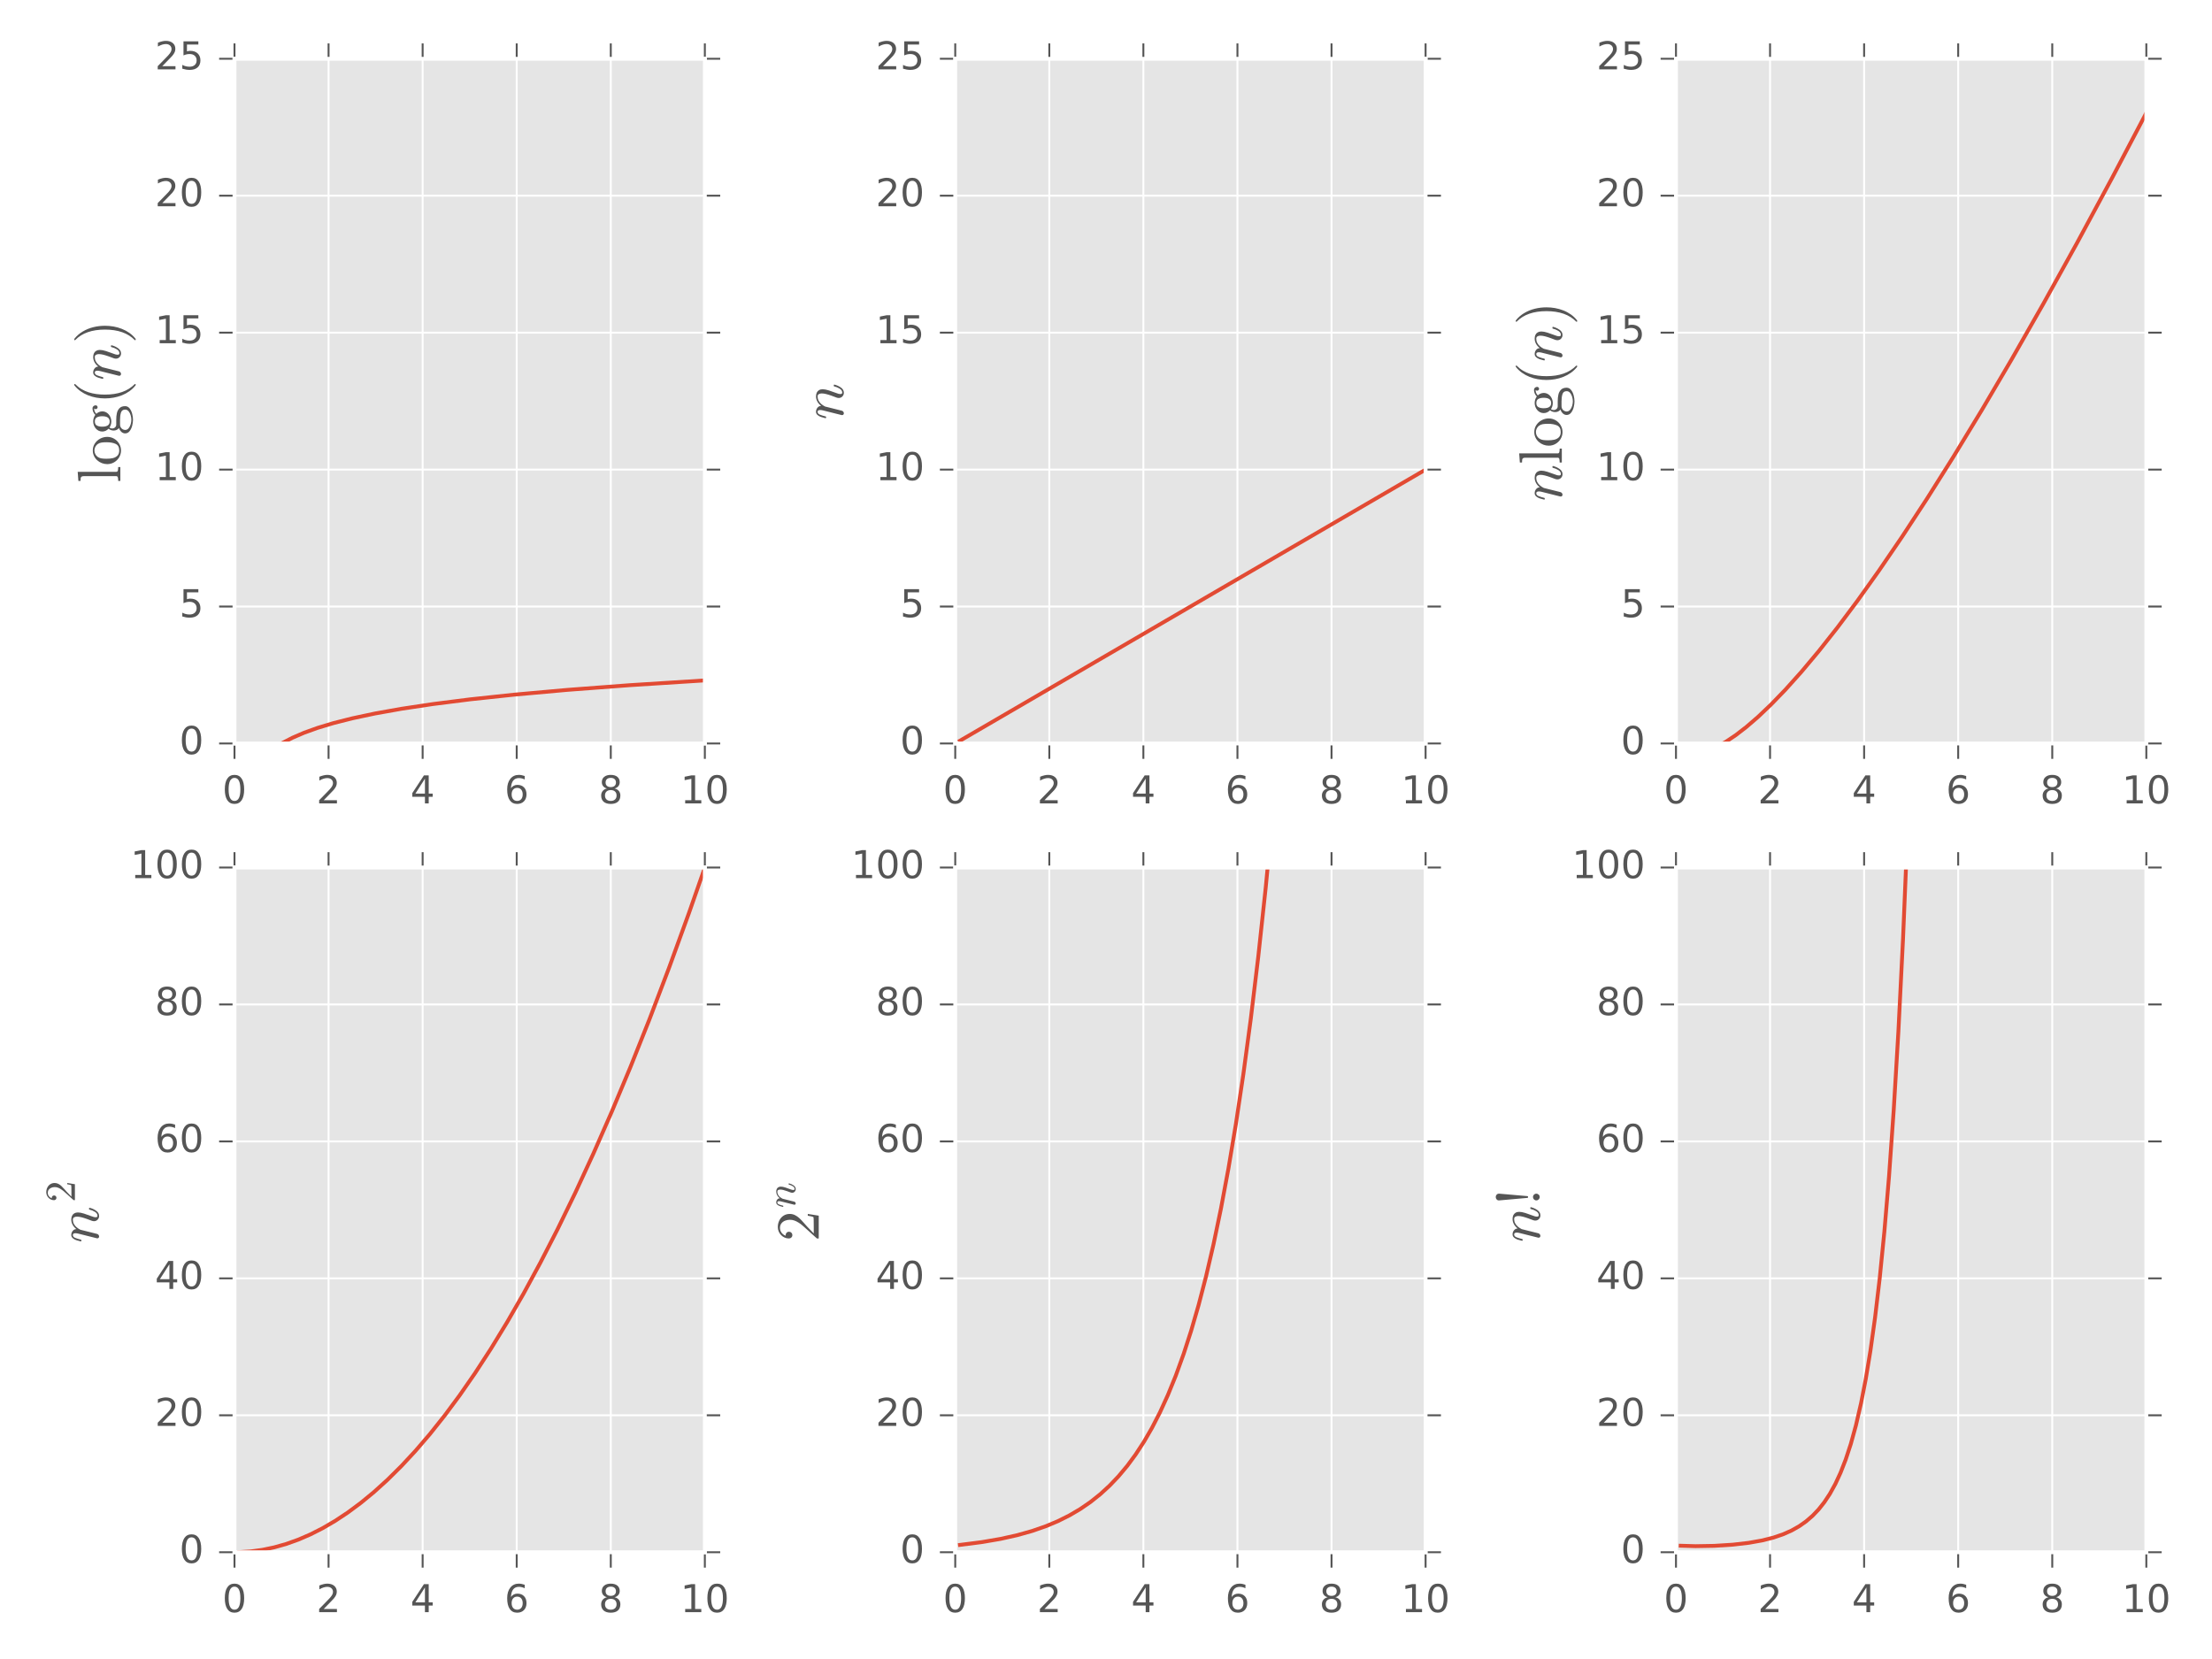 <?xml version="1.0" encoding="utf-8" standalone="no"?>
<!DOCTYPE svg PUBLIC "-//W3C//DTD SVG 1.1//EN"
  "http://www.w3.org/Graphics/SVG/1.1/DTD/svg11.dtd">
<!-- Created with matplotlib (http://matplotlib.org/) -->
<svg height="432pt" version="1.1" viewBox="0 0 576 432" width="576pt" xmlns="http://www.w3.org/2000/svg" xmlns:xlink="http://www.w3.org/1999/xlink">
 <defs>
  <style type="text/css">
*{stroke-linecap:butt;stroke-linejoin:round;stroke-miterlimit:100000;}
  </style>
 </defs>
 <g id="figure_1">
  <g id="patch_1">
   <path d="M 0 432 
L 576 432 
L 576 0 
L 0 0 
z
" style="fill:#ffffff;"/>
  </g>
  <g id="axes_1">
   <g id="patch_2">
    <path d="M 61.062 193.6 
L 183.542 193.6 
L 183.542 15.3 
L 61.062 15.3 
z
" style="fill:#e5e5e5;"/>
   </g>
   <g id="matplotlib.axis_1">
    <g id="xtick_1">
     <g id="line2d_1">
      <path clip-path="url(#pcc03b791f4)" d="M 61.062 193.6 
L 61.062 15.3 
" style="fill:none;stroke:#ffffff;stroke-linecap:square;stroke-width:0.5;"/>
     </g>
     <g id="line2d_2">
      <defs>
       <path d="M 0 0 
L 0 4 
" id="m4c4430cec2" style="stroke:#555555;stroke-width:0.5;"/>
      </defs>
      <g>
       <use style="fill:#555555;stroke:#555555;stroke-width:0.5;" x="61.062" xlink:href="#m4c4430cec2" y="193.6"/>
      </g>
     </g>
     <g id="line2d_3">
      <defs>
       <path d="M 0 0 
L 0 -4 
" id="m629f6e0100" style="stroke:#555555;stroke-width:0.5;"/>
      </defs>
      <g>
       <use style="fill:#555555;stroke:#555555;stroke-width:0.5;" x="61.062" xlink:href="#m629f6e0100" y="15.3"/>
      </g>
     </g>
     <g id="text_1">
      <!-- 0 -->
      <defs>
       <path d="M 31.781 66.406 
Q 24.172 66.406 20.328 58.906 
Q 16.5 51.422 16.5 36.375 
Q 16.5 21.391 20.328 13.891 
Q 24.172 6.391 31.781 6.391 
Q 39.453 6.391 43.281 13.891 
Q 47.125 21.391 47.125 36.375 
Q 47.125 51.422 43.281 58.906 
Q 39.453 66.406 31.781 66.406 
M 31.781 74.219 
Q 44.047 74.219 50.516 64.516 
Q 56.984 54.828 56.984 36.375 
Q 56.984 17.969 50.516 8.266 
Q 44.047 -1.422 31.781 -1.422 
Q 19.531 -1.422 13.062 8.266 
Q 6.594 17.969 6.594 36.375 
Q 6.594 54.828 13.062 64.516 
Q 19.531 74.219 31.781 74.219 
" id="BitstreamVeraSans-Roman-30"/>
      </defs>
      <g style="fill:#555555;" transform="translate(57.881 209.198)scale(0.1 -0.1)">
       <use xlink:href="#BitstreamVeraSans-Roman-30"/>
      </g>
     </g>
    </g>
    <g id="xtick_2">
     <g id="line2d_4">
      <path clip-path="url(#pcc03b791f4)" d="M 85.558 193.6 
L 85.558 15.3 
" style="fill:none;stroke:#ffffff;stroke-linecap:square;stroke-width:0.5;"/>
     </g>
     <g id="line2d_5">
      <g>
       <use style="fill:#555555;stroke:#555555;stroke-width:0.5;" x="85.558" xlink:href="#m4c4430cec2" y="193.6"/>
      </g>
     </g>
     <g id="line2d_6">
      <g>
       <use style="fill:#555555;stroke:#555555;stroke-width:0.5;" x="85.558" xlink:href="#m629f6e0100" y="15.3"/>
      </g>
     </g>
     <g id="text_2">
      <!-- 2 -->
      <defs>
       <path d="M 19.188 8.297 
L 53.609 8.297 
L 53.609 0 
L 7.328 0 
L 7.328 8.297 
Q 12.938 14.109 22.625 23.891 
Q 32.328 33.688 34.812 36.531 
Q 39.547 41.844 41.422 45.531 
Q 43.312 49.219 43.312 52.781 
Q 43.312 58.594 39.234 62.25 
Q 35.156 65.922 28.609 65.922 
Q 23.969 65.922 18.812 64.312 
Q 13.672 62.703 7.812 59.422 
L 7.812 69.391 
Q 13.766 71.781 18.938 73 
Q 24.125 74.219 28.422 74.219 
Q 39.75 74.219 46.484 68.547 
Q 53.219 62.891 53.219 53.422 
Q 53.219 48.922 51.531 44.891 
Q 49.859 40.875 45.406 35.406 
Q 44.188 33.984 37.641 27.219 
Q 31.109 20.453 19.188 8.297 
" id="BitstreamVeraSans-Roman-32"/>
      </defs>
      <g style="fill:#555555;" transform="translate(82.377 209.198)scale(0.1 -0.1)">
       <use xlink:href="#BitstreamVeraSans-Roman-32"/>
      </g>
     </g>
    </g>
    <g id="xtick_3">
     <g id="line2d_7">
      <path clip-path="url(#pcc03b791f4)" d="M 110.054 193.6 
L 110.054 15.3 
" style="fill:none;stroke:#ffffff;stroke-linecap:square;stroke-width:0.5;"/>
     </g>
     <g id="line2d_8">
      <g>
       <use style="fill:#555555;stroke:#555555;stroke-width:0.5;" x="110.054" xlink:href="#m4c4430cec2" y="193.6"/>
      </g>
     </g>
     <g id="line2d_9">
      <g>
       <use style="fill:#555555;stroke:#555555;stroke-width:0.5;" x="110.054" xlink:href="#m629f6e0100" y="15.3"/>
      </g>
     </g>
     <g id="text_3">
      <!-- 4 -->
      <defs>
       <path d="M 37.797 64.312 
L 12.891 25.391 
L 37.797 25.391 
z
M 35.203 72.906 
L 47.609 72.906 
L 47.609 25.391 
L 58.016 25.391 
L 58.016 17.188 
L 47.609 17.188 
L 47.609 0 
L 37.797 0 
L 37.797 17.188 
L 4.891 17.188 
L 4.891 26.703 
z
" id="BitstreamVeraSans-Roman-34"/>
      </defs>
      <g style="fill:#555555;" transform="translate(106.873 209.198)scale(0.1 -0.1)">
       <use xlink:href="#BitstreamVeraSans-Roman-34"/>
      </g>
     </g>
    </g>
    <g id="xtick_4">
     <g id="line2d_10">
      <path clip-path="url(#pcc03b791f4)" d="M 134.55 193.6 
L 134.55 15.3 
" style="fill:none;stroke:#ffffff;stroke-linecap:square;stroke-width:0.5;"/>
     </g>
     <g id="line2d_11">
      <g>
       <use style="fill:#555555;stroke:#555555;stroke-width:0.5;" x="134.55" xlink:href="#m4c4430cec2" y="193.6"/>
      </g>
     </g>
     <g id="line2d_12">
      <g>
       <use style="fill:#555555;stroke:#555555;stroke-width:0.5;" x="134.55" xlink:href="#m629f6e0100" y="15.3"/>
      </g>
     </g>
     <g id="text_4">
      <!-- 6 -->
      <defs>
       <path d="M 33.016 40.375 
Q 26.375 40.375 22.484 35.828 
Q 18.609 31.297 18.609 23.391 
Q 18.609 15.531 22.484 10.953 
Q 26.375 6.391 33.016 6.391 
Q 39.656 6.391 43.531 10.953 
Q 47.406 15.531 47.406 23.391 
Q 47.406 31.297 43.531 35.828 
Q 39.656 40.375 33.016 40.375 
M 52.594 71.297 
L 52.594 62.312 
Q 48.875 64.062 45.094 64.984 
Q 41.312 65.922 37.594 65.922 
Q 27.828 65.922 22.672 59.328 
Q 17.531 52.734 16.797 39.406 
Q 19.672 43.656 24.016 45.922 
Q 28.375 48.188 33.594 48.188 
Q 44.578 48.188 50.953 41.516 
Q 57.328 34.859 57.328 23.391 
Q 57.328 12.156 50.688 5.359 
Q 44.047 -1.422 33.016 -1.422 
Q 20.359 -1.422 13.672 8.266 
Q 6.984 17.969 6.984 36.375 
Q 6.984 53.656 15.188 63.938 
Q 23.391 74.219 37.203 74.219 
Q 40.922 74.219 44.703 73.484 
Q 48.484 72.75 52.594 71.297 
" id="BitstreamVeraSans-Roman-36"/>
      </defs>
      <g style="fill:#555555;" transform="translate(131.369 209.198)scale(0.1 -0.1)">
       <use xlink:href="#BitstreamVeraSans-Roman-36"/>
      </g>
     </g>
    </g>
    <g id="xtick_5">
     <g id="line2d_13">
      <path clip-path="url(#pcc03b791f4)" d="M 159.046 193.6 
L 159.046 15.3 
" style="fill:none;stroke:#ffffff;stroke-linecap:square;stroke-width:0.5;"/>
     </g>
     <g id="line2d_14">
      <g>
       <use style="fill:#555555;stroke:#555555;stroke-width:0.5;" x="159.046" xlink:href="#m4c4430cec2" y="193.6"/>
      </g>
     </g>
     <g id="line2d_15">
      <g>
       <use style="fill:#555555;stroke:#555555;stroke-width:0.5;" x="159.046" xlink:href="#m629f6e0100" y="15.3"/>
      </g>
     </g>
     <g id="text_5">
      <!-- 8 -->
      <defs>
       <path d="M 31.781 34.625 
Q 24.75 34.625 20.719 30.859 
Q 16.703 27.094 16.703 20.516 
Q 16.703 13.922 20.719 10.156 
Q 24.75 6.391 31.781 6.391 
Q 38.812 6.391 42.859 10.172 
Q 46.922 13.969 46.922 20.516 
Q 46.922 27.094 42.891 30.859 
Q 38.875 34.625 31.781 34.625 
M 21.922 38.812 
Q 15.578 40.375 12.031 44.719 
Q 8.5 49.078 8.5 55.328 
Q 8.5 64.062 14.719 69.141 
Q 20.953 74.219 31.781 74.219 
Q 42.672 74.219 48.875 69.141 
Q 55.078 64.062 55.078 55.328 
Q 55.078 49.078 51.531 44.719 
Q 48 40.375 41.703 38.812 
Q 48.828 37.156 52.797 32.312 
Q 56.781 27.484 56.781 20.516 
Q 56.781 9.906 50.312 4.234 
Q 43.844 -1.422 31.781 -1.422 
Q 19.734 -1.422 13.25 4.234 
Q 6.781 9.906 6.781 20.516 
Q 6.781 27.484 10.781 32.312 
Q 14.797 37.156 21.922 38.812 
M 18.312 54.391 
Q 18.312 48.734 21.844 45.562 
Q 25.391 42.391 31.781 42.391 
Q 38.141 42.391 41.719 45.562 
Q 45.312 48.734 45.312 54.391 
Q 45.312 60.062 41.719 63.234 
Q 38.141 66.406 31.781 66.406 
Q 25.391 66.406 21.844 63.234 
Q 18.312 60.062 18.312 54.391 
" id="BitstreamVeraSans-Roman-38"/>
      </defs>
      <g style="fill:#555555;" transform="translate(155.864 209.198)scale(0.1 -0.1)">
       <use xlink:href="#BitstreamVeraSans-Roman-38"/>
      </g>
     </g>
    </g>
    <g id="xtick_6">
     <g id="line2d_16">
      <path clip-path="url(#pcc03b791f4)" d="M 183.542 193.6 
L 183.542 15.3 
" style="fill:none;stroke:#ffffff;stroke-linecap:square;stroke-width:0.5;"/>
     </g>
     <g id="line2d_17">
      <g>
       <use style="fill:#555555;stroke:#555555;stroke-width:0.5;" x="183.542" xlink:href="#m4c4430cec2" y="193.6"/>
      </g>
     </g>
     <g id="line2d_18">
      <g>
       <use style="fill:#555555;stroke:#555555;stroke-width:0.5;" x="183.542" xlink:href="#m629f6e0100" y="15.3"/>
      </g>
     </g>
     <g id="text_6">
      <!-- 10 -->
      <defs>
       <path d="M 12.406 8.297 
L 28.516 8.297 
L 28.516 63.922 
L 10.984 60.406 
L 10.984 69.391 
L 28.422 72.906 
L 38.281 72.906 
L 38.281 8.297 
L 54.391 8.297 
L 54.391 0 
L 12.406 0 
z
" id="BitstreamVeraSans-Roman-31"/>
      </defs>
      <g style="fill:#555555;" transform="translate(177.179 209.198)scale(0.1 -0.1)">
       <use xlink:href="#BitstreamVeraSans-Roman-31"/>
       <use x="63.623" xlink:href="#BitstreamVeraSans-Roman-30"/>
      </g>
     </g>
    </g>
   </g>
   <g id="matplotlib.axis_2">
    <g id="ytick_1">
     <g id="line2d_19">
      <path clip-path="url(#pcc03b791f4)" d="M 61.062 193.6 
L 183.542 193.6 
" style="fill:none;stroke:#ffffff;stroke-linecap:square;stroke-width:0.5;"/>
     </g>
     <g id="line2d_20">
      <defs>
       <path d="M 0 0 
L -4 0 
" id="m91aa7a739e" style="stroke:#555555;stroke-width:0.5;"/>
      </defs>
      <g>
       <use style="fill:#555555;stroke:#555555;stroke-width:0.5;" x="61.062" xlink:href="#m91aa7a739e" y="193.6"/>
      </g>
     </g>
     <g id="line2d_21">
      <defs>
       <path d="M 0 0 
L 4 0 
" id="m4eb035c64c" style="stroke:#555555;stroke-width:0.5;"/>
      </defs>
      <g>
       <use style="fill:#555555;stroke:#555555;stroke-width:0.5;" x="183.542" xlink:href="#m4eb035c64c" y="193.6"/>
      </g>
     </g>
     <g id="text_7">
      <!-- 0 -->
      <g style="fill:#555555;" transform="translate(46.7 196.359)scale(0.1 -0.1)">
       <use xlink:href="#BitstreamVeraSans-Roman-30"/>
      </g>
     </g>
    </g>
    <g id="ytick_2">
     <g id="line2d_22">
      <path clip-path="url(#pcc03b791f4)" d="M 61.062 157.94 
L 183.542 157.94 
" style="fill:none;stroke:#ffffff;stroke-linecap:square;stroke-width:0.5;"/>
     </g>
     <g id="line2d_23">
      <g>
       <use style="fill:#555555;stroke:#555555;stroke-width:0.5;" x="61.062" xlink:href="#m91aa7a739e" y="157.94"/>
      </g>
     </g>
     <g id="line2d_24">
      <g>
       <use style="fill:#555555;stroke:#555555;stroke-width:0.5;" x="183.542" xlink:href="#m4eb035c64c" y="157.94"/>
      </g>
     </g>
     <g id="text_8">
      <!-- 5 -->
      <defs>
       <path d="M 10.797 72.906 
L 49.516 72.906 
L 49.516 64.594 
L 19.828 64.594 
L 19.828 46.734 
Q 21.969 47.469 24.109 47.828 
Q 26.266 48.188 28.422 48.188 
Q 40.625 48.188 47.75 41.5 
Q 54.891 34.812 54.891 23.391 
Q 54.891 11.625 47.562 5.094 
Q 40.234 -1.422 26.906 -1.422 
Q 22.312 -1.422 17.547 -0.641 
Q 12.797 0.141 7.719 1.703 
L 7.719 11.625 
Q 12.109 9.234 16.797 8.062 
Q 21.484 6.891 26.703 6.891 
Q 35.156 6.891 40.078 11.328 
Q 45.016 15.766 45.016 23.391 
Q 45.016 31 40.078 35.438 
Q 35.156 39.891 26.703 39.891 
Q 22.75 39.891 18.812 39.016 
Q 14.891 38.141 10.797 36.281 
z
" id="BitstreamVeraSans-Roman-35"/>
      </defs>
      <g style="fill:#555555;" transform="translate(46.7 160.699)scale(0.1 -0.1)">
       <use xlink:href="#BitstreamVeraSans-Roman-35"/>
      </g>
     </g>
    </g>
    <g id="ytick_3">
     <g id="line2d_25">
      <path clip-path="url(#pcc03b791f4)" d="M 61.062 122.28 
L 183.542 122.28 
" style="fill:none;stroke:#ffffff;stroke-linecap:square;stroke-width:0.5;"/>
     </g>
     <g id="line2d_26">
      <g>
       <use style="fill:#555555;stroke:#555555;stroke-width:0.5;" x="61.062" xlink:href="#m91aa7a739e" y="122.28"/>
      </g>
     </g>
     <g id="line2d_27">
      <g>
       <use style="fill:#555555;stroke:#555555;stroke-width:0.5;" x="183.542" xlink:href="#m4eb035c64c" y="122.28"/>
      </g>
     </g>
     <g id="text_9">
      <!-- 10 -->
      <g style="fill:#555555;" transform="translate(40.337 125.039)scale(0.1 -0.1)">
       <use xlink:href="#BitstreamVeraSans-Roman-31"/>
       <use x="63.623" xlink:href="#BitstreamVeraSans-Roman-30"/>
      </g>
     </g>
    </g>
    <g id="ytick_4">
     <g id="line2d_28">
      <path clip-path="url(#pcc03b791f4)" d="M 61.062 86.62 
L 183.542 86.62 
" style="fill:none;stroke:#ffffff;stroke-linecap:square;stroke-width:0.5;"/>
     </g>
     <g id="line2d_29">
      <g>
       <use style="fill:#555555;stroke:#555555;stroke-width:0.5;" x="61.062" xlink:href="#m91aa7a739e" y="86.62"/>
      </g>
     </g>
     <g id="line2d_30">
      <g>
       <use style="fill:#555555;stroke:#555555;stroke-width:0.5;" x="183.542" xlink:href="#m4eb035c64c" y="86.62"/>
      </g>
     </g>
     <g id="text_10">
      <!-- 15 -->
      <g style="fill:#555555;" transform="translate(40.337 89.379)scale(0.1 -0.1)">
       <use xlink:href="#BitstreamVeraSans-Roman-31"/>
       <use x="63.623" xlink:href="#BitstreamVeraSans-Roman-35"/>
      </g>
     </g>
    </g>
    <g id="ytick_5">
     <g id="line2d_31">
      <path clip-path="url(#pcc03b791f4)" d="M 61.062 50.96 
L 183.542 50.96 
" style="fill:none;stroke:#ffffff;stroke-linecap:square;stroke-width:0.5;"/>
     </g>
     <g id="line2d_32">
      <g>
       <use style="fill:#555555;stroke:#555555;stroke-width:0.5;" x="61.062" xlink:href="#m91aa7a739e" y="50.96"/>
      </g>
     </g>
     <g id="line2d_33">
      <g>
       <use style="fill:#555555;stroke:#555555;stroke-width:0.5;" x="183.542" xlink:href="#m4eb035c64c" y="50.96"/>
      </g>
     </g>
     <g id="text_11">
      <!-- 20 -->
      <g style="fill:#555555;" transform="translate(40.337 53.719)scale(0.1 -0.1)">
       <use xlink:href="#BitstreamVeraSans-Roman-32"/>
       <use x="63.623" xlink:href="#BitstreamVeraSans-Roman-30"/>
      </g>
     </g>
    </g>
    <g id="ytick_6">
     <g id="line2d_34">
      <path clip-path="url(#pcc03b791f4)" d="M 61.062 15.3 
L 183.542 15.3 
" style="fill:none;stroke:#ffffff;stroke-linecap:square;stroke-width:0.5;"/>
     </g>
     <g id="line2d_35">
      <g>
       <use style="fill:#555555;stroke:#555555;stroke-width:0.5;" x="61.062" xlink:href="#m91aa7a739e" y="15.3"/>
      </g>
     </g>
     <g id="line2d_36">
      <g>
       <use style="fill:#555555;stroke:#555555;stroke-width:0.5;" x="183.542" xlink:href="#m4eb035c64c" y="15.3"/>
      </g>
     </g>
     <g id="text_12">
      <!-- 25 -->
      <g style="fill:#555555;" transform="translate(40.337 18.059)scale(0.1 -0.1)">
       <use xlink:href="#BitstreamVeraSans-Roman-32"/>
       <use x="63.623" xlink:href="#BitstreamVeraSans-Roman-35"/>
      </g>
     </g>
    </g>
    <g id="text_13">
     <!-- $\log(n)$ -->
     <defs>
      <path d="M 3.078 0 
L 3.078 3.516 
Q 6.5 3.516 8.688 4.047 
Q 10.891 4.594 10.891 6.688 
L 10.891 59.188 
Q 10.891 61.859 10.078 63.062 
Q 9.281 64.266 7.766 64.531 
Q 6.25 64.797 3.078 64.797 
L 3.078 68.312 
L 17.922 69.391 
L 17.922 6.688 
Q 17.922 4.594 20.109 4.047 
Q 22.312 3.516 25.688 3.516 
L 25.688 0 
z
" id="Cmr10-6c"/>
      <path d="M 25 -1.125 
Q 19 -1.125 13.859 1.922 
Q 8.734 4.984 5.75 10.109 
Q 2.781 15.234 2.781 21.297 
Q 2.781 25.875 4.422 30.125 
Q 6.062 34.375 9.109 37.719 
Q 12.156 41.062 16.203 42.938 
Q 20.266 44.828 25 44.828 
Q 31.156 44.828 36.203 41.578 
Q 41.266 38.328 44.188 32.875 
Q 47.125 27.438 47.125 21.297 
Q 47.125 15.281 44.141 10.125 
Q 41.156 4.984 36.047 1.922 
Q 30.953 -1.125 25 -1.125 
M 25 1.812 
Q 33.016 1.812 35.688 7.609 
Q 38.375 13.422 38.375 22.406 
Q 38.375 27.438 37.844 30.734 
Q 37.312 34.031 35.5 36.719 
Q 34.375 38.375 32.641 39.625 
Q 30.906 40.875 28.969 41.531 
Q 27.047 42.188 25 42.188 
Q 21.875 42.188 19.062 40.766 
Q 16.266 39.359 14.406 36.719 
Q 12.547 33.891 12.031 30.484 
Q 11.531 27.094 11.531 22.406 
Q 11.531 16.797 12.5 12.328 
Q 13.484 7.859 16.438 4.828 
Q 19.391 1.812 25 1.812 
" id="Cmr10-6f"/>
      <path d="M 7.719 1.703 
Q 7.719 2.297 7.812 2.594 
L 15.281 32.422 
Q 16.016 35.203 16.016 37.312 
Q 16.016 41.609 13.094 41.609 
Q 9.969 41.609 8.453 37.859 
Q 6.938 34.125 5.516 28.422 
Q 5.516 28.125 5.219 27.953 
Q 4.938 27.781 4.688 27.781 
L 3.516 27.781 
Q 3.172 27.781 2.922 28.141 
Q 2.688 28.516 2.688 28.812 
Q 3.766 33.156 4.766 36.172 
Q 5.766 39.203 7.891 41.688 
Q 10.016 44.188 13.188 44.188 
Q 16.938 44.188 19.812 41.812 
Q 22.703 39.453 22.703 35.797 
Q 25.688 39.703 29.688 41.938 
Q 33.688 44.188 38.188 44.188 
Q 41.75 44.188 44.328 42.969 
Q 46.922 41.75 48.359 39.281 
Q 49.812 36.812 49.812 33.406 
Q 49.812 29.297 47.969 23.484 
Q 46.141 17.672 43.406 10.5 
Q 42 7.234 42 4.5 
Q 42 1.516 44.281 1.516 
Q 48.188 1.516 50.797 5.703 
Q 53.422 9.906 54.5 14.703 
Q 54.688 15.281 55.328 15.281 
L 56.5 15.281 
Q 56.891 15.281 57.156 15.031 
Q 57.422 14.797 57.422 14.406 
Q 57.422 14.312 57.328 14.109 
Q 55.953 8.453 52.562 3.656 
Q 49.172 -1.125 44.094 -1.125 
Q 40.578 -1.125 38.078 1.297 
Q 35.594 3.719 35.594 7.172 
Q 35.594 9.031 36.375 11.078 
Q 37.641 14.359 39.281 18.891 
Q 40.922 23.438 41.969 27.578 
Q 43.016 31.734 43.016 34.906 
Q 43.016 37.703 41.859 39.656 
Q 40.719 41.609 37.984 41.609 
Q 34.328 41.609 31.25 39.984 
Q 28.172 38.375 25.875 35.719 
Q 23.578 33.062 21.688 29.391 
L 14.891 2.203 
Q 14.547 0.828 13.344 -0.141 
Q 12.156 -1.125 10.688 -1.125 
Q 9.469 -1.125 8.594 -0.344 
Q 7.719 0.438 7.719 1.703 
" id="Cmmi10-6e"/>
      <path d="M 2.781 -7.812 
Q 2.781 -4.25 5.359 -1.578 
Q 7.953 1.078 11.531 2.203 
Q 9.516 3.719 8.469 6 
Q 7.422 8.297 7.422 10.891 
Q 7.422 15.578 10.406 19.188 
Q 5.812 23.688 5.812 29.5 
Q 5.812 32.625 7.156 35.359 
Q 8.5 38.094 10.891 40.094 
Q 13.281 42.094 16.203 43.141 
Q 19.141 44.188 22.219 44.188 
Q 28.172 44.188 32.906 40.719 
Q 34.969 42.922 37.766 44.109 
Q 40.578 45.312 43.609 45.312 
Q 45.75 45.312 47.109 43.766 
Q 48.484 42.234 48.484 40.094 
Q 48.484 38.875 47.547 37.938 
Q 46.625 37.016 45.406 37.016 
Q 44.141 37.016 43.203 37.938 
Q 42.281 38.875 42.281 40.094 
Q 42.281 41.938 43.5 42.672 
Q 38.328 42.672 34.625 39.109 
Q 36.422 37.312 37.516 34.688 
Q 38.625 32.078 38.625 29.5 
Q 38.625 25.25 36.281 21.844 
Q 33.938 18.453 30.094 16.578 
Q 26.266 14.703 22.219 14.703 
Q 16.75 14.703 12.203 17.672 
Q 10.797 15.719 10.797 13.281 
Q 10.797 10.641 12.531 8.656 
Q 14.266 6.688 16.891 6.688 
L 25.094 6.688 
Q 31.062 6.688 35.844 5.609 
Q 40.625 4.547 43.875 1.312 
Q 47.125 -1.906 47.125 -7.812 
Q 47.125 -12.203 43.406 -15.109 
Q 39.703 -18.016 34.547 -19.312 
Q 29.391 -20.609 25 -20.609 
Q 20.562 -20.609 15.375 -19.312 
Q 10.203 -18.016 6.484 -15.109 
Q 2.781 -12.203 2.781 -7.812 
M 8.406 -7.812 
Q 8.406 -11.188 11.141 -13.453 
Q 13.875 -15.719 17.719 -16.812 
Q 21.578 -17.922 25 -17.922 
Q 28.375 -17.922 32.219 -16.812 
Q 36.078 -15.719 38.781 -13.453 
Q 41.5 -11.188 41.5 -7.812 
Q 41.5 -2.594 36.719 -1.047 
Q 31.938 0.484 25.094 0.484 
L 16.891 0.484 
Q 14.594 0.484 12.672 -0.609 
Q 10.75 -1.703 9.578 -3.688 
Q 8.406 -5.672 8.406 -7.812 
M 22.219 17.391 
Q 30.719 17.391 30.719 29.5 
Q 30.719 34.719 28.906 38.109 
Q 27.094 41.5 22.219 41.5 
Q 17.328 41.5 15.516 38.109 
Q 13.719 34.719 13.719 29.5 
Q 13.719 26.172 14.406 23.484 
Q 15.094 20.797 16.938 19.094 
Q 18.797 17.391 22.219 17.391 
" id="Cmr10-67"/>
      <path d="M 6.5 -25 
Q 5.609 -25 5.609 -24.125 
Q 5.609 -23.688 5.812 -23.484 
Q 22.906 -6.781 22.906 25 
Q 22.906 56.781 6 73.297 
Q 5.609 73.531 5.609 74.125 
Q 5.609 74.469 5.875 74.734 
Q 6.156 75 6.5 75 
L 7.422 75 
Q 7.719 75 7.906 74.812 
Q 15.094 69.141 19.875 61.031 
Q 24.656 52.938 26.875 43.75 
Q 29.109 34.578 29.109 25 
Q 29.109 17.922 27.906 11.062 
Q 26.703 4.203 24.094 -2.453 
Q 21.484 -9.125 17.484 -14.766 
Q 13.484 -20.406 7.906 -24.812 
Q 7.719 -25 7.422 -25 
z
" id="Cmr10-29"/>
      <path d="M 31 -24.812 
Q 25.438 -20.406 21.406 -14.719 
Q 17.391 -9.031 14.812 -2.578 
Q 12.25 3.859 10.984 10.891 
Q 9.719 17.922 9.719 25 
Q 9.719 32.172 10.984 39.203 
Q 12.25 46.234 14.859 52.734 
Q 17.484 59.234 21.531 64.891 
Q 25.594 70.562 31 74.812 
Q 31 75 31.5 75 
L 32.422 75 
Q 32.719 75 32.953 74.734 
Q 33.203 74.469 33.203 74.125 
Q 33.203 73.688 33.016 73.484 
Q 28.125 68.703 24.875 63.234 
Q 21.625 57.766 19.641 51.578 
Q 17.672 45.406 16.797 38.781 
Q 15.922 32.172 15.922 25 
Q 15.922 -6.781 32.906 -23.297 
Q 33.203 -23.578 33.203 -24.125 
Q 33.203 -24.359 32.938 -24.672 
Q 32.672 -25 32.422 -25 
L 31.5 -25 
Q 31 -25 31 -24.812 
" id="Cmr10-28"/>
     </defs>
     <g style="fill:#555555;" transform="translate(31.337 125.73)rotate(-90.0)scale(0.16 -0.16)">
      <use xlink:href="#Cmr10-6c"/>
      <use transform="translate(27.686 0.0)" xlink:href="#Cmr10-6f"/>
      <use transform="translate(77.686 0.0)" xlink:href="#Cmr10-67"/>
      <use transform="translate(127.686 0.0)" xlink:href="#Cmr10-28"/>
      <use transform="translate(166.504 0.0)" xlink:href="#Cmmi10-6e"/>
      <use transform="translate(226.514 0.0)" xlink:href="#Cmr10-29"/>
     </g>
    </g>
   </g>
   <g id="line2d_37">
    <path clip-path="url(#pcc03b791f4)" d="M 62.287 210.022 
L 62.894 207.152 
L 63.622 204.764 
L 64.472 202.72 
L 65.443 200.933 
L 66.657 199.189 
L 67.992 197.662 
L 69.57 196.199 
L 71.39 194.816 
L 73.575 193.447 
L 76.124 192.125 
L 79.158 190.816 
L 82.678 189.548 
L 86.805 188.302 
L 91.781 187.042 
L 97.607 185.803 
L 104.526 184.567 
L 112.779 183.327 
L 122.489 182.1 
L 134.02 180.873 
L 147.736 179.644 
L 164 178.418 
L 183.299 177.192 
L 183.542 177.178 
L 183.542 177.178 
" style="fill:none;stroke:#e24a33;stroke-linecap:square;"/>
   </g>
   <g id="patch_3">
    <path d="M 61.062 193.6 
L 61.062 15.3 
" style="fill:none;stroke:#ffffff;stroke-linecap:square;stroke-linejoin:miter;"/>
   </g>
   <g id="patch_4">
    <path d="M 61.062 15.3 
L 183.542 15.3 
" style="fill:none;stroke:#ffffff;stroke-linecap:square;stroke-linejoin:miter;"/>
   </g>
   <g id="patch_5">
    <path d="M 61.062 193.6 
L 183.542 193.6 
" style="fill:none;stroke:#ffffff;stroke-linecap:square;stroke-linejoin:miter;"/>
   </g>
   <g id="patch_6">
    <path d="M 183.542 193.6 
L 183.542 15.3 
" style="fill:none;stroke:#ffffff;stroke-linecap:square;stroke-linejoin:miter;"/>
   </g>
  </g>
  <g id="axes_2">
   <g id="patch_7">
    <path d="M 248.742 193.6 
L 371.221 193.6 
L 371.221 15.3 
L 248.742 15.3 
z
" style="fill:#e5e5e5;"/>
   </g>
   <g id="matplotlib.axis_3">
    <g id="xtick_7">
     <g id="line2d_38">
      <path clip-path="url(#pe2deb34cbf)" d="M 248.742 193.6 
L 248.742 15.3 
" style="fill:none;stroke:#ffffff;stroke-linecap:square;stroke-width:0.5;"/>
     </g>
     <g id="line2d_39">
      <g>
       <use style="fill:#555555;stroke:#555555;stroke-width:0.5;" x="248.742" xlink:href="#m4c4430cec2" y="193.6"/>
      </g>
     </g>
     <g id="line2d_40">
      <g>
       <use style="fill:#555555;stroke:#555555;stroke-width:0.5;" x="248.742" xlink:href="#m629f6e0100" y="15.3"/>
      </g>
     </g>
     <g id="text_14">
      <!-- 0 -->
      <g style="fill:#555555;" transform="translate(245.56 209.198)scale(0.1 -0.1)">
       <use xlink:href="#BitstreamVeraSans-Roman-30"/>
      </g>
     </g>
    </g>
    <g id="xtick_8">
     <g id="line2d_41">
      <path clip-path="url(#pe2deb34cbf)" d="M 273.237 193.6 
L 273.237 15.3 
" style="fill:none;stroke:#ffffff;stroke-linecap:square;stroke-width:0.5;"/>
     </g>
     <g id="line2d_42">
      <g>
       <use style="fill:#555555;stroke:#555555;stroke-width:0.5;" x="273.237" xlink:href="#m4c4430cec2" y="193.6"/>
      </g>
     </g>
     <g id="line2d_43">
      <g>
       <use style="fill:#555555;stroke:#555555;stroke-width:0.5;" x="273.237" xlink:href="#m629f6e0100" y="15.3"/>
      </g>
     </g>
     <g id="text_15">
      <!-- 2 -->
      <g style="fill:#555555;" transform="translate(270.056 209.198)scale(0.1 -0.1)">
       <use xlink:href="#BitstreamVeraSans-Roman-32"/>
      </g>
     </g>
    </g>
    <g id="xtick_9">
     <g id="line2d_44">
      <path clip-path="url(#pe2deb34cbf)" d="M 297.733 193.6 
L 297.733 15.3 
" style="fill:none;stroke:#ffffff;stroke-linecap:square;stroke-width:0.5;"/>
     </g>
     <g id="line2d_45">
      <g>
       <use style="fill:#555555;stroke:#555555;stroke-width:0.5;" x="297.733" xlink:href="#m4c4430cec2" y="193.6"/>
      </g>
     </g>
     <g id="line2d_46">
      <g>
       <use style="fill:#555555;stroke:#555555;stroke-width:0.5;" x="297.733" xlink:href="#m629f6e0100" y="15.3"/>
      </g>
     </g>
     <g id="text_16">
      <!-- 4 -->
      <g style="fill:#555555;" transform="translate(294.552 209.198)scale(0.1 -0.1)">
       <use xlink:href="#BitstreamVeraSans-Roman-34"/>
      </g>
     </g>
    </g>
    <g id="xtick_10">
     <g id="line2d_47">
      <path clip-path="url(#pe2deb34cbf)" d="M 322.229 193.6 
L 322.229 15.3 
" style="fill:none;stroke:#ffffff;stroke-linecap:square;stroke-width:0.5;"/>
     </g>
     <g id="line2d_48">
      <g>
       <use style="fill:#555555;stroke:#555555;stroke-width:0.5;" x="322.229" xlink:href="#m4c4430cec2" y="193.6"/>
      </g>
     </g>
     <g id="line2d_49">
      <g>
       <use style="fill:#555555;stroke:#555555;stroke-width:0.5;" x="322.229" xlink:href="#m629f6e0100" y="15.3"/>
      </g>
     </g>
     <g id="text_17">
      <!-- 6 -->
      <g style="fill:#555555;" transform="translate(319.048 209.198)scale(0.1 -0.1)">
       <use xlink:href="#BitstreamVeraSans-Roman-36"/>
      </g>
     </g>
    </g>
    <g id="xtick_11">
     <g id="line2d_50">
      <path clip-path="url(#pe2deb34cbf)" d="M 346.725 193.6 
L 346.725 15.3 
" style="fill:none;stroke:#ffffff;stroke-linecap:square;stroke-width:0.5;"/>
     </g>
     <g id="line2d_51">
      <g>
       <use style="fill:#555555;stroke:#555555;stroke-width:0.5;" x="346.725" xlink:href="#m4c4430cec2" y="193.6"/>
      </g>
     </g>
     <g id="line2d_52">
      <g>
       <use style="fill:#555555;stroke:#555555;stroke-width:0.5;" x="346.725" xlink:href="#m629f6e0100" y="15.3"/>
      </g>
     </g>
     <g id="text_18">
      <!-- 8 -->
      <g style="fill:#555555;" transform="translate(343.544 209.198)scale(0.1 -0.1)">
       <use xlink:href="#BitstreamVeraSans-Roman-38"/>
      </g>
     </g>
    </g>
    <g id="xtick_12">
     <g id="line2d_53">
      <path clip-path="url(#pe2deb34cbf)" d="M 371.221 193.6 
L 371.221 15.3 
" style="fill:none;stroke:#ffffff;stroke-linecap:square;stroke-width:0.5;"/>
     </g>
     <g id="line2d_54">
      <g>
       <use style="fill:#555555;stroke:#555555;stroke-width:0.5;" x="371.221" xlink:href="#m4c4430cec2" y="193.6"/>
      </g>
     </g>
     <g id="line2d_55">
      <g>
       <use style="fill:#555555;stroke:#555555;stroke-width:0.5;" x="371.221" xlink:href="#m629f6e0100" y="15.3"/>
      </g>
     </g>
     <g id="text_19">
      <!-- 10 -->
      <g style="fill:#555555;" transform="translate(364.858 209.198)scale(0.1 -0.1)">
       <use xlink:href="#BitstreamVeraSans-Roman-31"/>
       <use x="63.623" xlink:href="#BitstreamVeraSans-Roman-30"/>
      </g>
     </g>
    </g>
   </g>
   <g id="matplotlib.axis_4">
    <g id="ytick_7">
     <g id="line2d_56">
      <path clip-path="url(#pe2deb34cbf)" d="M 248.742 193.6 
L 371.221 193.6 
" style="fill:none;stroke:#ffffff;stroke-linecap:square;stroke-width:0.5;"/>
     </g>
     <g id="line2d_57">
      <g>
       <use style="fill:#555555;stroke:#555555;stroke-width:0.5;" x="248.742" xlink:href="#m91aa7a739e" y="193.6"/>
      </g>
     </g>
     <g id="line2d_58">
      <g>
       <use style="fill:#555555;stroke:#555555;stroke-width:0.5;" x="371.221" xlink:href="#m4eb035c64c" y="193.6"/>
      </g>
     </g>
     <g id="text_20">
      <!-- 0 -->
      <g style="fill:#555555;" transform="translate(234.379 196.359)scale(0.1 -0.1)">
       <use xlink:href="#BitstreamVeraSans-Roman-30"/>
      </g>
     </g>
    </g>
    <g id="ytick_8">
     <g id="line2d_59">
      <path clip-path="url(#pe2deb34cbf)" d="M 248.742 157.94 
L 371.221 157.94 
" style="fill:none;stroke:#ffffff;stroke-linecap:square;stroke-width:0.5;"/>
     </g>
     <g id="line2d_60">
      <g>
       <use style="fill:#555555;stroke:#555555;stroke-width:0.5;" x="248.742" xlink:href="#m91aa7a739e" y="157.94"/>
      </g>
     </g>
     <g id="line2d_61">
      <g>
       <use style="fill:#555555;stroke:#555555;stroke-width:0.5;" x="371.221" xlink:href="#m4eb035c64c" y="157.94"/>
      </g>
     </g>
     <g id="text_21">
      <!-- 5 -->
      <g style="fill:#555555;" transform="translate(234.379 160.699)scale(0.1 -0.1)">
       <use xlink:href="#BitstreamVeraSans-Roman-35"/>
      </g>
     </g>
    </g>
    <g id="ytick_9">
     <g id="line2d_62">
      <path clip-path="url(#pe2deb34cbf)" d="M 248.742 122.28 
L 371.221 122.28 
" style="fill:none;stroke:#ffffff;stroke-linecap:square;stroke-width:0.5;"/>
     </g>
     <g id="line2d_63">
      <g>
       <use style="fill:#555555;stroke:#555555;stroke-width:0.5;" x="248.742" xlink:href="#m91aa7a739e" y="122.28"/>
      </g>
     </g>
     <g id="line2d_64">
      <g>
       <use style="fill:#555555;stroke:#555555;stroke-width:0.5;" x="371.221" xlink:href="#m4eb035c64c" y="122.28"/>
      </g>
     </g>
     <g id="text_22">
      <!-- 10 -->
      <g style="fill:#555555;" transform="translate(228.017 125.039)scale(0.1 -0.1)">
       <use xlink:href="#BitstreamVeraSans-Roman-31"/>
       <use x="63.623" xlink:href="#BitstreamVeraSans-Roman-30"/>
      </g>
     </g>
    </g>
    <g id="ytick_10">
     <g id="line2d_65">
      <path clip-path="url(#pe2deb34cbf)" d="M 248.742 86.62 
L 371.221 86.62 
" style="fill:none;stroke:#ffffff;stroke-linecap:square;stroke-width:0.5;"/>
     </g>
     <g id="line2d_66">
      <g>
       <use style="fill:#555555;stroke:#555555;stroke-width:0.5;" x="248.742" xlink:href="#m91aa7a739e" y="86.62"/>
      </g>
     </g>
     <g id="line2d_67">
      <g>
       <use style="fill:#555555;stroke:#555555;stroke-width:0.5;" x="371.221" xlink:href="#m4eb035c64c" y="86.62"/>
      </g>
     </g>
     <g id="text_23">
      <!-- 15 -->
      <g style="fill:#555555;" transform="translate(228.017 89.379)scale(0.1 -0.1)">
       <use xlink:href="#BitstreamVeraSans-Roman-31"/>
       <use x="63.623" xlink:href="#BitstreamVeraSans-Roman-35"/>
      </g>
     </g>
    </g>
    <g id="ytick_11">
     <g id="line2d_68">
      <path clip-path="url(#pe2deb34cbf)" d="M 248.742 50.96 
L 371.221 50.96 
" style="fill:none;stroke:#ffffff;stroke-linecap:square;stroke-width:0.5;"/>
     </g>
     <g id="line2d_69">
      <g>
       <use style="fill:#555555;stroke:#555555;stroke-width:0.5;" x="248.742" xlink:href="#m91aa7a739e" y="50.96"/>
      </g>
     </g>
     <g id="line2d_70">
      <g>
       <use style="fill:#555555;stroke:#555555;stroke-width:0.5;" x="371.221" xlink:href="#m4eb035c64c" y="50.96"/>
      </g>
     </g>
     <g id="text_24">
      <!-- 20 -->
      <g style="fill:#555555;" transform="translate(228.017 53.719)scale(0.1 -0.1)">
       <use xlink:href="#BitstreamVeraSans-Roman-32"/>
       <use x="63.623" xlink:href="#BitstreamVeraSans-Roman-30"/>
      </g>
     </g>
    </g>
    <g id="ytick_12">
     <g id="line2d_71">
      <path clip-path="url(#pe2deb34cbf)" d="M 248.742 15.3 
L 371.221 15.3 
" style="fill:none;stroke:#ffffff;stroke-linecap:square;stroke-width:0.5;"/>
     </g>
     <g id="line2d_72">
      <g>
       <use style="fill:#555555;stroke:#555555;stroke-width:0.5;" x="248.742" xlink:href="#m91aa7a739e" y="15.3"/>
      </g>
     </g>
     <g id="line2d_73">
      <g>
       <use style="fill:#555555;stroke:#555555;stroke-width:0.5;" x="371.221" xlink:href="#m4eb035c64c" y="15.3"/>
      </g>
     </g>
     <g id="text_25">
      <!-- 25 -->
      <g style="fill:#555555;" transform="translate(228.017 18.059)scale(0.1 -0.1)">
       <use xlink:href="#BitstreamVeraSans-Roman-32"/>
       <use x="63.623" xlink:href="#BitstreamVeraSans-Roman-35"/>
      </g>
     </g>
    </g>
    <g id="text_26">
     <!-- $n$ -->
     <g style="fill:#555555;" transform="translate(219.689 109.33)rotate(-90.0)scale(0.16 -0.16)">
      <use transform="translate(0.0 0.812)" xlink:href="#Cmmi10-6e"/>
     </g>
    </g>
   </g>
   <g id="line2d_74">
    <path clip-path="url(#pe2deb34cbf)" d="M 249.966 192.887 
L 371.221 122.28 
L 371.221 122.28 
" style="fill:none;stroke:#e24a33;stroke-linecap:square;"/>
   </g>
   <g id="patch_8">
    <path d="M 248.742 193.6 
L 248.742 15.3 
" style="fill:none;stroke:#ffffff;stroke-linecap:square;stroke-linejoin:miter;"/>
   </g>
   <g id="patch_9">
    <path d="M 248.742 15.3 
L 371.221 15.3 
" style="fill:none;stroke:#ffffff;stroke-linecap:square;stroke-linejoin:miter;"/>
   </g>
   <g id="patch_10">
    <path d="M 248.742 193.6 
L 371.221 193.6 
" style="fill:none;stroke:#ffffff;stroke-linecap:square;stroke-linejoin:miter;"/>
   </g>
   <g id="patch_11">
    <path d="M 371.221 193.6 
L 371.221 15.3 
" style="fill:none;stroke:#ffffff;stroke-linecap:square;stroke-linejoin:miter;"/>
   </g>
  </g>
  <g id="axes_3">
   <g id="patch_12">
    <path d="M 436.421 193.6 
L 558.9 193.6 
L 558.9 15.3 
L 436.421 15.3 
z
" style="fill:#e5e5e5;"/>
   </g>
   <g id="matplotlib.axis_5">
    <g id="xtick_13">
     <g id="line2d_75">
      <path clip-path="url(#pf61f142885)" d="M 436.421 193.6 
L 436.421 15.3 
" style="fill:none;stroke:#ffffff;stroke-linecap:square;stroke-width:0.5;"/>
     </g>
     <g id="line2d_76">
      <g>
       <use style="fill:#555555;stroke:#555555;stroke-width:0.5;" x="436.421" xlink:href="#m4c4430cec2" y="193.6"/>
      </g>
     </g>
     <g id="line2d_77">
      <g>
       <use style="fill:#555555;stroke:#555555;stroke-width:0.5;" x="436.421" xlink:href="#m629f6e0100" y="15.3"/>
      </g>
     </g>
     <g id="text_27">
      <!-- 0 -->
      <g style="fill:#555555;" transform="translate(433.24 209.198)scale(0.1 -0.1)">
       <use xlink:href="#BitstreamVeraSans-Roman-30"/>
      </g>
     </g>
    </g>
    <g id="xtick_14">
     <g id="line2d_78">
      <path clip-path="url(#pf61f142885)" d="M 460.917 193.6 
L 460.917 15.3 
" style="fill:none;stroke:#ffffff;stroke-linecap:square;stroke-width:0.5;"/>
     </g>
     <g id="line2d_79">
      <g>
       <use style="fill:#555555;stroke:#555555;stroke-width:0.5;" x="460.917" xlink:href="#m4c4430cec2" y="193.6"/>
      </g>
     </g>
     <g id="line2d_80">
      <g>
       <use style="fill:#555555;stroke:#555555;stroke-width:0.5;" x="460.917" xlink:href="#m629f6e0100" y="15.3"/>
      </g>
     </g>
     <g id="text_28">
      <!-- 2 -->
      <g style="fill:#555555;" transform="translate(457.735 209.198)scale(0.1 -0.1)">
       <use xlink:href="#BitstreamVeraSans-Roman-32"/>
      </g>
     </g>
    </g>
    <g id="xtick_15">
     <g id="line2d_81">
      <path clip-path="url(#pf61f142885)" d="M 485.412 193.6 
L 485.412 15.3 
" style="fill:none;stroke:#ffffff;stroke-linecap:square;stroke-width:0.5;"/>
     </g>
     <g id="line2d_82">
      <g>
       <use style="fill:#555555;stroke:#555555;stroke-width:0.5;" x="485.412" xlink:href="#m4c4430cec2" y="193.6"/>
      </g>
     </g>
     <g id="line2d_83">
      <g>
       <use style="fill:#555555;stroke:#555555;stroke-width:0.5;" x="485.412" xlink:href="#m629f6e0100" y="15.3"/>
      </g>
     </g>
     <g id="text_29">
      <!-- 4 -->
      <g style="fill:#555555;" transform="translate(482.231 209.198)scale(0.1 -0.1)">
       <use xlink:href="#BitstreamVeraSans-Roman-34"/>
      </g>
     </g>
    </g>
    <g id="xtick_16">
     <g id="line2d_84">
      <path clip-path="url(#pf61f142885)" d="M 509.908 193.6 
L 509.908 15.3 
" style="fill:none;stroke:#ffffff;stroke-linecap:square;stroke-width:0.5;"/>
     </g>
     <g id="line2d_85">
      <g>
       <use style="fill:#555555;stroke:#555555;stroke-width:0.5;" x="509.908" xlink:href="#m4c4430cec2" y="193.6"/>
      </g>
     </g>
     <g id="line2d_86">
      <g>
       <use style="fill:#555555;stroke:#555555;stroke-width:0.5;" x="509.908" xlink:href="#m629f6e0100" y="15.3"/>
      </g>
     </g>
     <g id="text_30">
      <!-- 6 -->
      <g style="fill:#555555;" transform="translate(506.727 209.198)scale(0.1 -0.1)">
       <use xlink:href="#BitstreamVeraSans-Roman-36"/>
      </g>
     </g>
    </g>
    <g id="xtick_17">
     <g id="line2d_87">
      <path clip-path="url(#pf61f142885)" d="M 534.404 193.6 
L 534.404 15.3 
" style="fill:none;stroke:#ffffff;stroke-linecap:square;stroke-width:0.5;"/>
     </g>
     <g id="line2d_88">
      <g>
       <use style="fill:#555555;stroke:#555555;stroke-width:0.5;" x="534.404" xlink:href="#m4c4430cec2" y="193.6"/>
      </g>
     </g>
     <g id="line2d_89">
      <g>
       <use style="fill:#555555;stroke:#555555;stroke-width:0.5;" x="534.404" xlink:href="#m629f6e0100" y="15.3"/>
      </g>
     </g>
     <g id="text_31">
      <!-- 8 -->
      <g style="fill:#555555;" transform="translate(531.223 209.198)scale(0.1 -0.1)">
       <use xlink:href="#BitstreamVeraSans-Roman-38"/>
      </g>
     </g>
    </g>
    <g id="xtick_18">
     <g id="line2d_90">
      <path clip-path="url(#pf61f142885)" d="M 558.9 193.6 
L 558.9 15.3 
" style="fill:none;stroke:#ffffff;stroke-linecap:square;stroke-width:0.5;"/>
     </g>
     <g id="line2d_91">
      <g>
       <use style="fill:#555555;stroke:#555555;stroke-width:0.5;" x="558.9" xlink:href="#m4c4430cec2" y="193.6"/>
      </g>
     </g>
     <g id="line2d_92">
      <g>
       <use style="fill:#555555;stroke:#555555;stroke-width:0.5;" x="558.9" xlink:href="#m629f6e0100" y="15.3"/>
      </g>
     </g>
     <g id="text_32">
      <!-- 10 -->
      <g style="fill:#555555;" transform="translate(552.538 209.198)scale(0.1 -0.1)">
       <use xlink:href="#BitstreamVeraSans-Roman-31"/>
       <use x="63.623" xlink:href="#BitstreamVeraSans-Roman-30"/>
      </g>
     </g>
    </g>
   </g>
   <g id="matplotlib.axis_6">
    <g id="ytick_13">
     <g id="line2d_93">
      <path clip-path="url(#pf61f142885)" d="M 436.421 193.6 
L 558.9 193.6 
" style="fill:none;stroke:#ffffff;stroke-linecap:square;stroke-width:0.5;"/>
     </g>
     <g id="line2d_94">
      <g>
       <use style="fill:#555555;stroke:#555555;stroke-width:0.5;" x="436.421" xlink:href="#m91aa7a739e" y="193.6"/>
      </g>
     </g>
     <g id="line2d_95">
      <g>
       <use style="fill:#555555;stroke:#555555;stroke-width:0.5;" x="558.9" xlink:href="#m4eb035c64c" y="193.6"/>
      </g>
     </g>
     <g id="text_33">
      <!-- 0 -->
      <g style="fill:#555555;" transform="translate(422.058 196.359)scale(0.1 -0.1)">
       <use xlink:href="#BitstreamVeraSans-Roman-30"/>
      </g>
     </g>
    </g>
    <g id="ytick_14">
     <g id="line2d_96">
      <path clip-path="url(#pf61f142885)" d="M 436.421 157.94 
L 558.9 157.94 
" style="fill:none;stroke:#ffffff;stroke-linecap:square;stroke-width:0.5;"/>
     </g>
     <g id="line2d_97">
      <g>
       <use style="fill:#555555;stroke:#555555;stroke-width:0.5;" x="436.421" xlink:href="#m91aa7a739e" y="157.94"/>
      </g>
     </g>
     <g id="line2d_98">
      <g>
       <use style="fill:#555555;stroke:#555555;stroke-width:0.5;" x="558.9" xlink:href="#m4eb035c64c" y="157.94"/>
      </g>
     </g>
     <g id="text_34">
      <!-- 5 -->
      <g style="fill:#555555;" transform="translate(422.058 160.699)scale(0.1 -0.1)">
       <use xlink:href="#BitstreamVeraSans-Roman-35"/>
      </g>
     </g>
    </g>
    <g id="ytick_15">
     <g id="line2d_99">
      <path clip-path="url(#pf61f142885)" d="M 436.421 122.28 
L 558.9 122.28 
" style="fill:none;stroke:#ffffff;stroke-linecap:square;stroke-width:0.5;"/>
     </g>
     <g id="line2d_100">
      <g>
       <use style="fill:#555555;stroke:#555555;stroke-width:0.5;" x="436.421" xlink:href="#m91aa7a739e" y="122.28"/>
      </g>
     </g>
     <g id="line2d_101">
      <g>
       <use style="fill:#555555;stroke:#555555;stroke-width:0.5;" x="558.9" xlink:href="#m4eb035c64c" y="122.28"/>
      </g>
     </g>
     <g id="text_35">
      <!-- 10 -->
      <g style="fill:#555555;" transform="translate(415.696 125.039)scale(0.1 -0.1)">
       <use xlink:href="#BitstreamVeraSans-Roman-31"/>
       <use x="63.623" xlink:href="#BitstreamVeraSans-Roman-30"/>
      </g>
     </g>
    </g>
    <g id="ytick_16">
     <g id="line2d_102">
      <path clip-path="url(#pf61f142885)" d="M 436.421 86.62 
L 558.9 86.62 
" style="fill:none;stroke:#ffffff;stroke-linecap:square;stroke-width:0.5;"/>
     </g>
     <g id="line2d_103">
      <g>
       <use style="fill:#555555;stroke:#555555;stroke-width:0.5;" x="436.421" xlink:href="#m91aa7a739e" y="86.62"/>
      </g>
     </g>
     <g id="line2d_104">
      <g>
       <use style="fill:#555555;stroke:#555555;stroke-width:0.5;" x="558.9" xlink:href="#m4eb035c64c" y="86.62"/>
      </g>
     </g>
     <g id="text_36">
      <!-- 15 -->
      <g style="fill:#555555;" transform="translate(415.696 89.379)scale(0.1 -0.1)">
       <use xlink:href="#BitstreamVeraSans-Roman-31"/>
       <use x="63.623" xlink:href="#BitstreamVeraSans-Roman-35"/>
      </g>
     </g>
    </g>
    <g id="ytick_17">
     <g id="line2d_105">
      <path clip-path="url(#pf61f142885)" d="M 436.421 50.96 
L 558.9 50.96 
" style="fill:none;stroke:#ffffff;stroke-linecap:square;stroke-width:0.5;"/>
     </g>
     <g id="line2d_106">
      <g>
       <use style="fill:#555555;stroke:#555555;stroke-width:0.5;" x="436.421" xlink:href="#m91aa7a739e" y="50.96"/>
      </g>
     </g>
     <g id="line2d_107">
      <g>
       <use style="fill:#555555;stroke:#555555;stroke-width:0.5;" x="558.9" xlink:href="#m4eb035c64c" y="50.96"/>
      </g>
     </g>
     <g id="text_37">
      <!-- 20 -->
      <g style="fill:#555555;" transform="translate(415.696 53.719)scale(0.1 -0.1)">
       <use xlink:href="#BitstreamVeraSans-Roman-32"/>
       <use x="63.623" xlink:href="#BitstreamVeraSans-Roman-30"/>
      </g>
     </g>
    </g>
    <g id="ytick_18">
     <g id="line2d_108">
      <path clip-path="url(#pf61f142885)" d="M 436.421 15.3 
L 558.9 15.3 
" style="fill:none;stroke:#ffffff;stroke-linecap:square;stroke-width:0.5;"/>
     </g>
     <g id="line2d_109">
      <g>
       <use style="fill:#555555;stroke:#555555;stroke-width:0.5;" x="436.421" xlink:href="#m91aa7a739e" y="15.3"/>
      </g>
     </g>
     <g id="line2d_110">
      <g>
       <use style="fill:#555555;stroke:#555555;stroke-width:0.5;" x="558.9" xlink:href="#m4eb035c64c" y="15.3"/>
      </g>
     </g>
     <g id="text_38">
      <!-- 25 -->
      <g style="fill:#555555;" transform="translate(415.696 18.059)scale(0.1 -0.1)">
       <use xlink:href="#BitstreamVeraSans-Roman-32"/>
       <use x="63.623" xlink:href="#BitstreamVeraSans-Roman-35"/>
      </g>
     </g>
    </g>
    <g id="text_39">
     <!-- $n\log(n)$ -->
     <g style="fill:#555555;" transform="translate(406.696 130.53)rotate(-90.0)scale(0.16 -0.16)">
      <use xlink:href="#Cmmi10-6e"/>
      <use transform="translate(60.01 0.0)" xlink:href="#Cmr10-6c"/>
      <use transform="translate(87.695 0.0)" xlink:href="#Cmr10-6f"/>
      <use transform="translate(137.695 0.0)" xlink:href="#Cmr10-67"/>
      <use transform="translate(187.695 0.0)" xlink:href="#Cmr10-28"/>
      <use transform="translate(226.514 0.0)" xlink:href="#Cmmi10-6e"/>
      <use transform="translate(286.523 0.0)" xlink:href="#Cmr10-29"/>
     </g>
    </g>
   </g>
   <g id="line2d_111">
    <path clip-path="url(#pf61f142885)" d="M 437.646 195.242 
L 438.495 195.745 
L 439.466 196.068 
L 440.68 196.22 
L 442.015 196.153 
L 443.593 195.835 
L 445.292 195.266 
L 447.234 194.384 
L 449.419 193.15 
L 451.968 191.441 
L 454.76 189.289 
L 457.794 186.671 
L 461.192 183.44 
L 464.955 179.547 
L 469.082 174.946 
L 473.573 169.594 
L 478.428 163.452 
L 483.647 156.486 
L 489.23 148.662 
L 495.299 139.769 
L 501.732 129.944 
L 508.65 118.966 
L 516.054 106.79 
L 523.822 93.585 
L 532.076 79.114 
L 540.815 63.34 
L 550.04 46.228 
L 558.9 29.38 
L 558.9 29.38 
" style="fill:none;stroke:#e24a33;stroke-linecap:square;"/>
   </g>
   <g id="patch_13">
    <path d="M 436.421 193.6 
L 436.421 15.3 
" style="fill:none;stroke:#ffffff;stroke-linecap:square;stroke-linejoin:miter;"/>
   </g>
   <g id="patch_14">
    <path d="M 436.421 15.3 
L 558.9 15.3 
" style="fill:none;stroke:#ffffff;stroke-linecap:square;stroke-linejoin:miter;"/>
   </g>
   <g id="patch_15">
    <path d="M 436.421 193.6 
L 558.9 193.6 
" style="fill:none;stroke:#ffffff;stroke-linecap:square;stroke-linejoin:miter;"/>
   </g>
   <g id="patch_16">
    <path d="M 558.9 193.6 
L 558.9 15.3 
" style="fill:none;stroke:#ffffff;stroke-linecap:square;stroke-linejoin:miter;"/>
   </g>
  </g>
  <g id="axes_4">
   <g id="patch_17">
    <path d="M 61.062 404.2 
L 183.542 404.2 
L 183.542 225.9 
L 61.062 225.9 
z
" style="fill:#e5e5e5;"/>
   </g>
   <g id="matplotlib.axis_7">
    <g id="xtick_19">
     <g id="line2d_112">
      <path clip-path="url(#p0ddec93999)" d="M 61.062 404.2 
L 61.062 225.9 
" style="fill:none;stroke:#ffffff;stroke-linecap:square;stroke-width:0.5;"/>
     </g>
     <g id="line2d_113">
      <g>
       <use style="fill:#555555;stroke:#555555;stroke-width:0.5;" x="61.062" xlink:href="#m4c4430cec2" y="404.2"/>
      </g>
     </g>
     <g id="line2d_114">
      <g>
       <use style="fill:#555555;stroke:#555555;stroke-width:0.5;" x="61.062" xlink:href="#m629f6e0100" y="225.9"/>
      </g>
     </g>
     <g id="text_40">
      <!-- 0 -->
      <g style="fill:#555555;" transform="translate(57.881 419.798)scale(0.1 -0.1)">
       <use xlink:href="#BitstreamVeraSans-Roman-30"/>
      </g>
     </g>
    </g>
    <g id="xtick_20">
     <g id="line2d_115">
      <path clip-path="url(#p0ddec93999)" d="M 85.558 404.2 
L 85.558 225.9 
" style="fill:none;stroke:#ffffff;stroke-linecap:square;stroke-width:0.5;"/>
     </g>
     <g id="line2d_116">
      <g>
       <use style="fill:#555555;stroke:#555555;stroke-width:0.5;" x="85.558" xlink:href="#m4c4430cec2" y="404.2"/>
      </g>
     </g>
     <g id="line2d_117">
      <g>
       <use style="fill:#555555;stroke:#555555;stroke-width:0.5;" x="85.558" xlink:href="#m629f6e0100" y="225.9"/>
      </g>
     </g>
     <g id="text_41">
      <!-- 2 -->
      <g style="fill:#555555;" transform="translate(82.377 419.798)scale(0.1 -0.1)">
       <use xlink:href="#BitstreamVeraSans-Roman-32"/>
      </g>
     </g>
    </g>
    <g id="xtick_21">
     <g id="line2d_118">
      <path clip-path="url(#p0ddec93999)" d="M 110.054 404.2 
L 110.054 225.9 
" style="fill:none;stroke:#ffffff;stroke-linecap:square;stroke-width:0.5;"/>
     </g>
     <g id="line2d_119">
      <g>
       <use style="fill:#555555;stroke:#555555;stroke-width:0.5;" x="110.054" xlink:href="#m4c4430cec2" y="404.2"/>
      </g>
     </g>
     <g id="line2d_120">
      <g>
       <use style="fill:#555555;stroke:#555555;stroke-width:0.5;" x="110.054" xlink:href="#m629f6e0100" y="225.9"/>
      </g>
     </g>
     <g id="text_42">
      <!-- 4 -->
      <g style="fill:#555555;" transform="translate(106.873 419.798)scale(0.1 -0.1)">
       <use xlink:href="#BitstreamVeraSans-Roman-34"/>
      </g>
     </g>
    </g>
    <g id="xtick_22">
     <g id="line2d_121">
      <path clip-path="url(#p0ddec93999)" d="M 134.55 404.2 
L 134.55 225.9 
" style="fill:none;stroke:#ffffff;stroke-linecap:square;stroke-width:0.5;"/>
     </g>
     <g id="line2d_122">
      <g>
       <use style="fill:#555555;stroke:#555555;stroke-width:0.5;" x="134.55" xlink:href="#m4c4430cec2" y="404.2"/>
      </g>
     </g>
     <g id="line2d_123">
      <g>
       <use style="fill:#555555;stroke:#555555;stroke-width:0.5;" x="134.55" xlink:href="#m629f6e0100" y="225.9"/>
      </g>
     </g>
     <g id="text_43">
      <!-- 6 -->
      <g style="fill:#555555;" transform="translate(131.369 419.798)scale(0.1 -0.1)">
       <use xlink:href="#BitstreamVeraSans-Roman-36"/>
      </g>
     </g>
    </g>
    <g id="xtick_23">
     <g id="line2d_124">
      <path clip-path="url(#p0ddec93999)" d="M 159.046 404.2 
L 159.046 225.9 
" style="fill:none;stroke:#ffffff;stroke-linecap:square;stroke-width:0.5;"/>
     </g>
     <g id="line2d_125">
      <g>
       <use style="fill:#555555;stroke:#555555;stroke-width:0.5;" x="159.046" xlink:href="#m4c4430cec2" y="404.2"/>
      </g>
     </g>
     <g id="line2d_126">
      <g>
       <use style="fill:#555555;stroke:#555555;stroke-width:0.5;" x="159.046" xlink:href="#m629f6e0100" y="225.9"/>
      </g>
     </g>
     <g id="text_44">
      <!-- 8 -->
      <g style="fill:#555555;" transform="translate(155.864 419.798)scale(0.1 -0.1)">
       <use xlink:href="#BitstreamVeraSans-Roman-38"/>
      </g>
     </g>
    </g>
    <g id="xtick_24">
     <g id="line2d_127">
      <path clip-path="url(#p0ddec93999)" d="M 183.542 404.2 
L 183.542 225.9 
" style="fill:none;stroke:#ffffff;stroke-linecap:square;stroke-width:0.5;"/>
     </g>
     <g id="line2d_128">
      <g>
       <use style="fill:#555555;stroke:#555555;stroke-width:0.5;" x="183.542" xlink:href="#m4c4430cec2" y="404.2"/>
      </g>
     </g>
     <g id="line2d_129">
      <g>
       <use style="fill:#555555;stroke:#555555;stroke-width:0.5;" x="183.542" xlink:href="#m629f6e0100" y="225.9"/>
      </g>
     </g>
     <g id="text_45">
      <!-- 10 -->
      <g style="fill:#555555;" transform="translate(177.179 419.798)scale(0.1 -0.1)">
       <use xlink:href="#BitstreamVeraSans-Roman-31"/>
       <use x="63.623" xlink:href="#BitstreamVeraSans-Roman-30"/>
      </g>
     </g>
    </g>
   </g>
   <g id="matplotlib.axis_8">
    <g id="ytick_19">
     <g id="line2d_130">
      <path clip-path="url(#p0ddec93999)" d="M 61.062 404.2 
L 183.542 404.2 
" style="fill:none;stroke:#ffffff;stroke-linecap:square;stroke-width:0.5;"/>
     </g>
     <g id="line2d_131">
      <g>
       <use style="fill:#555555;stroke:#555555;stroke-width:0.5;" x="61.062" xlink:href="#m91aa7a739e" y="404.2"/>
      </g>
     </g>
     <g id="line2d_132">
      <g>
       <use style="fill:#555555;stroke:#555555;stroke-width:0.5;" x="183.542" xlink:href="#m4eb035c64c" y="404.2"/>
      </g>
     </g>
     <g id="text_46">
      <!-- 0 -->
      <g style="fill:#555555;" transform="translate(46.7 406.959)scale(0.1 -0.1)">
       <use xlink:href="#BitstreamVeraSans-Roman-30"/>
      </g>
     </g>
    </g>
    <g id="ytick_20">
     <g id="line2d_133">
      <path clip-path="url(#p0ddec93999)" d="M 61.062 368.54 
L 183.542 368.54 
" style="fill:none;stroke:#ffffff;stroke-linecap:square;stroke-width:0.5;"/>
     </g>
     <g id="line2d_134">
      <g>
       <use style="fill:#555555;stroke:#555555;stroke-width:0.5;" x="61.062" xlink:href="#m91aa7a739e" y="368.54"/>
      </g>
     </g>
     <g id="line2d_135">
      <g>
       <use style="fill:#555555;stroke:#555555;stroke-width:0.5;" x="183.542" xlink:href="#m4eb035c64c" y="368.54"/>
      </g>
     </g>
     <g id="text_47">
      <!-- 20 -->
      <g style="fill:#555555;" transform="translate(40.337 371.299)scale(0.1 -0.1)">
       <use xlink:href="#BitstreamVeraSans-Roman-32"/>
       <use x="63.623" xlink:href="#BitstreamVeraSans-Roman-30"/>
      </g>
     </g>
    </g>
    <g id="ytick_21">
     <g id="line2d_136">
      <path clip-path="url(#p0ddec93999)" d="M 61.062 332.88 
L 183.542 332.88 
" style="fill:none;stroke:#ffffff;stroke-linecap:square;stroke-width:0.5;"/>
     </g>
     <g id="line2d_137">
      <g>
       <use style="fill:#555555;stroke:#555555;stroke-width:0.5;" x="61.062" xlink:href="#m91aa7a739e" y="332.88"/>
      </g>
     </g>
     <g id="line2d_138">
      <g>
       <use style="fill:#555555;stroke:#555555;stroke-width:0.5;" x="183.542" xlink:href="#m4eb035c64c" y="332.88"/>
      </g>
     </g>
     <g id="text_48">
      <!-- 40 -->
      <g style="fill:#555555;" transform="translate(40.337 335.639)scale(0.1 -0.1)">
       <use xlink:href="#BitstreamVeraSans-Roman-34"/>
       <use x="63.623" xlink:href="#BitstreamVeraSans-Roman-30"/>
      </g>
     </g>
    </g>
    <g id="ytick_22">
     <g id="line2d_139">
      <path clip-path="url(#p0ddec93999)" d="M 61.062 297.22 
L 183.542 297.22 
" style="fill:none;stroke:#ffffff;stroke-linecap:square;stroke-width:0.5;"/>
     </g>
     <g id="line2d_140">
      <g>
       <use style="fill:#555555;stroke:#555555;stroke-width:0.5;" x="61.062" xlink:href="#m91aa7a739e" y="297.22"/>
      </g>
     </g>
     <g id="line2d_141">
      <g>
       <use style="fill:#555555;stroke:#555555;stroke-width:0.5;" x="183.542" xlink:href="#m4eb035c64c" y="297.22"/>
      </g>
     </g>
     <g id="text_49">
      <!-- 60 -->
      <g style="fill:#555555;" transform="translate(40.337 299.979)scale(0.1 -0.1)">
       <use xlink:href="#BitstreamVeraSans-Roman-36"/>
       <use x="63.623" xlink:href="#BitstreamVeraSans-Roman-30"/>
      </g>
     </g>
    </g>
    <g id="ytick_23">
     <g id="line2d_142">
      <path clip-path="url(#p0ddec93999)" d="M 61.062 261.56 
L 183.542 261.56 
" style="fill:none;stroke:#ffffff;stroke-linecap:square;stroke-width:0.5;"/>
     </g>
     <g id="line2d_143">
      <g>
       <use style="fill:#555555;stroke:#555555;stroke-width:0.5;" x="61.062" xlink:href="#m91aa7a739e" y="261.56"/>
      </g>
     </g>
     <g id="line2d_144">
      <g>
       <use style="fill:#555555;stroke:#555555;stroke-width:0.5;" x="183.542" xlink:href="#m4eb035c64c" y="261.56"/>
      </g>
     </g>
     <g id="text_50">
      <!-- 80 -->
      <g style="fill:#555555;" transform="translate(40.337 264.319)scale(0.1 -0.1)">
       <use xlink:href="#BitstreamVeraSans-Roman-38"/>
       <use x="63.623" xlink:href="#BitstreamVeraSans-Roman-30"/>
      </g>
     </g>
    </g>
    <g id="ytick_24">
     <g id="line2d_145">
      <path clip-path="url(#p0ddec93999)" d="M 61.062 225.9 
L 183.542 225.9 
" style="fill:none;stroke:#ffffff;stroke-linecap:square;stroke-width:0.5;"/>
     </g>
     <g id="line2d_146">
      <g>
       <use style="fill:#555555;stroke:#555555;stroke-width:0.5;" x="61.062" xlink:href="#m91aa7a739e" y="225.9"/>
      </g>
     </g>
     <g id="line2d_147">
      <g>
       <use style="fill:#555555;stroke:#555555;stroke-width:0.5;" x="183.542" xlink:href="#m4eb035c64c" y="225.9"/>
      </g>
     </g>
     <g id="text_51">
      <!-- 100 -->
      <g style="fill:#555555;" transform="translate(33.975 228.659)scale(0.1 -0.1)">
       <use xlink:href="#BitstreamVeraSans-Roman-31"/>
       <use x="63.623" xlink:href="#BitstreamVeraSans-Roman-30"/>
       <use x="127.246" xlink:href="#BitstreamVeraSans-Roman-30"/>
      </g>
     </g>
    </g>
    <g id="text_52">
     <!-- $n^2$ -->
     <defs>
      <path d="M 4.984 0 
L 4.984 2.688 
Q 4.984 2.938 5.172 3.219 
L 20.703 20.406 
Q 24.219 24.219 26.406 26.797 
Q 28.609 29.391 30.75 32.766 
Q 32.906 36.141 34.156 39.625 
Q 35.406 43.109 35.406 47.016 
Q 35.406 51.125 33.891 54.859 
Q 32.375 58.594 29.375 60.844 
Q 26.375 63.094 22.125 63.094 
Q 17.781 63.094 14.312 60.469 
Q 10.844 57.859 9.422 53.719 
Q 9.812 53.812 10.5 53.812 
Q 12.75 53.812 14.328 52.297 
Q 15.922 50.781 15.922 48.391 
Q 15.922 46.094 14.328 44.5 
Q 12.75 42.922 10.5 42.922 
Q 8.156 42.922 6.562 44.547 
Q 4.984 46.188 4.984 48.391 
Q 4.984 52.156 6.391 55.438 
Q 7.812 58.734 10.469 61.297 
Q 13.141 63.875 16.484 65.234 
Q 19.828 66.609 23.578 66.609 
Q 29.297 66.609 34.219 64.188 
Q 39.156 61.766 42.031 57.344 
Q 44.922 52.938 44.922 47.016 
Q 44.922 42.672 43.016 38.766 
Q 41.109 34.859 38.125 31.656 
Q 35.156 28.469 30.516 24.406 
Q 25.875 20.359 24.422 19 
L 13.094 8.109 
L 22.703 8.109 
Q 29.781 8.109 34.547 8.219 
Q 39.312 8.344 39.594 8.594 
Q 40.766 9.859 42 17.828 
L 44.922 17.828 
L 42.094 0 
z
" id="Cmr10-32"/>
     </defs>
     <g style="fill:#555555;" transform="translate(25.647 323.69)rotate(-90.0)scale(0.16 -0.16)">
      <use transform="translate(0.0 0.109)" xlink:href="#Cmmi10-6e"/>
      <use transform="translate(66.313 38.373)scale(0.7)" xlink:href="#Cmr10-32"/>
     </g>
    </g>
   </g>
   <g id="line2d_148">
    <path clip-path="url(#p0ddec93999)" d="M 62.287 404.182 
L 65.321 403.984 
L 68.356 403.568 
L 71.39 402.932 
L 74.546 402.039 
L 77.702 400.909 
L 80.858 399.543 
L 84.013 397.939 
L 87.29 396.024 
L 90.568 393.853 
L 93.966 391.332 
L 97.365 388.536 
L 100.885 385.351 
L 104.526 381.747 
L 108.167 377.827 
L 111.93 373.446 
L 115.814 368.57 
L 119.698 363.335 
L 123.703 357.562 
L 127.83 351.214 
L 132.078 344.257 
L 136.326 336.871 
L 140.696 328.826 
L 145.187 320.085 
L 149.799 310.609 
L 154.533 300.358 
L 159.266 289.573 
L 164.121 277.959 
L 169.098 265.473 
L 174.196 252.073 
L 179.415 237.713 
L 183.542 225.9 
L 183.542 225.9 
" style="fill:none;stroke:#e24a33;stroke-linecap:square;"/>
   </g>
   <g id="patch_18">
    <path d="M 61.062 404.2 
L 61.062 225.9 
" style="fill:none;stroke:#ffffff;stroke-linecap:square;stroke-linejoin:miter;"/>
   </g>
   <g id="patch_19">
    <path d="M 61.062 225.9 
L 183.542 225.9 
" style="fill:none;stroke:#ffffff;stroke-linecap:square;stroke-linejoin:miter;"/>
   </g>
   <g id="patch_20">
    <path d="M 61.062 404.2 
L 183.542 404.2 
" style="fill:none;stroke:#ffffff;stroke-linecap:square;stroke-linejoin:miter;"/>
   </g>
   <g id="patch_21">
    <path d="M 183.542 404.2 
L 183.542 225.9 
" style="fill:none;stroke:#ffffff;stroke-linecap:square;stroke-linejoin:miter;"/>
   </g>
  </g>
  <g id="axes_5">
   <g id="patch_22">
    <path d="M 248.742 404.2 
L 371.221 404.2 
L 371.221 225.9 
L 248.742 225.9 
z
" style="fill:#e5e5e5;"/>
   </g>
   <g id="matplotlib.axis_9">
    <g id="xtick_25">
     <g id="line2d_149">
      <path clip-path="url(#p28781e1a9d)" d="M 248.742 404.2 
L 248.742 225.9 
" style="fill:none;stroke:#ffffff;stroke-linecap:square;stroke-width:0.5;"/>
     </g>
     <g id="line2d_150">
      <g>
       <use style="fill:#555555;stroke:#555555;stroke-width:0.5;" x="248.742" xlink:href="#m4c4430cec2" y="404.2"/>
      </g>
     </g>
     <g id="line2d_151">
      <g>
       <use style="fill:#555555;stroke:#555555;stroke-width:0.5;" x="248.742" xlink:href="#m629f6e0100" y="225.9"/>
      </g>
     </g>
     <g id="text_53">
      <!-- 0 -->
      <g style="fill:#555555;" transform="translate(245.56 419.798)scale(0.1 -0.1)">
       <use xlink:href="#BitstreamVeraSans-Roman-30"/>
      </g>
     </g>
    </g>
    <g id="xtick_26">
     <g id="line2d_152">
      <path clip-path="url(#p28781e1a9d)" d="M 273.237 404.2 
L 273.237 225.9 
" style="fill:none;stroke:#ffffff;stroke-linecap:square;stroke-width:0.5;"/>
     </g>
     <g id="line2d_153">
      <g>
       <use style="fill:#555555;stroke:#555555;stroke-width:0.5;" x="273.237" xlink:href="#m4c4430cec2" y="404.2"/>
      </g>
     </g>
     <g id="line2d_154">
      <g>
       <use style="fill:#555555;stroke:#555555;stroke-width:0.5;" x="273.237" xlink:href="#m629f6e0100" y="225.9"/>
      </g>
     </g>
     <g id="text_54">
      <!-- 2 -->
      <g style="fill:#555555;" transform="translate(270.056 419.798)scale(0.1 -0.1)">
       <use xlink:href="#BitstreamVeraSans-Roman-32"/>
      </g>
     </g>
    </g>
    <g id="xtick_27">
     <g id="line2d_155">
      <path clip-path="url(#p28781e1a9d)" d="M 297.733 404.2 
L 297.733 225.9 
" style="fill:none;stroke:#ffffff;stroke-linecap:square;stroke-width:0.5;"/>
     </g>
     <g id="line2d_156">
      <g>
       <use style="fill:#555555;stroke:#555555;stroke-width:0.5;" x="297.733" xlink:href="#m4c4430cec2" y="404.2"/>
      </g>
     </g>
     <g id="line2d_157">
      <g>
       <use style="fill:#555555;stroke:#555555;stroke-width:0.5;" x="297.733" xlink:href="#m629f6e0100" y="225.9"/>
      </g>
     </g>
     <g id="text_55">
      <!-- 4 -->
      <g style="fill:#555555;" transform="translate(294.552 419.798)scale(0.1 -0.1)">
       <use xlink:href="#BitstreamVeraSans-Roman-34"/>
      </g>
     </g>
    </g>
    <g id="xtick_28">
     <g id="line2d_158">
      <path clip-path="url(#p28781e1a9d)" d="M 322.229 404.2 
L 322.229 225.9 
" style="fill:none;stroke:#ffffff;stroke-linecap:square;stroke-width:0.5;"/>
     </g>
     <g id="line2d_159">
      <g>
       <use style="fill:#555555;stroke:#555555;stroke-width:0.5;" x="322.229" xlink:href="#m4c4430cec2" y="404.2"/>
      </g>
     </g>
     <g id="line2d_160">
      <g>
       <use style="fill:#555555;stroke:#555555;stroke-width:0.5;" x="322.229" xlink:href="#m629f6e0100" y="225.9"/>
      </g>
     </g>
     <g id="text_56">
      <!-- 6 -->
      <g style="fill:#555555;" transform="translate(319.048 419.798)scale(0.1 -0.1)">
       <use xlink:href="#BitstreamVeraSans-Roman-36"/>
      </g>
     </g>
    </g>
    <g id="xtick_29">
     <g id="line2d_161">
      <path clip-path="url(#p28781e1a9d)" d="M 346.725 404.2 
L 346.725 225.9 
" style="fill:none;stroke:#ffffff;stroke-linecap:square;stroke-width:0.5;"/>
     </g>
     <g id="line2d_162">
      <g>
       <use style="fill:#555555;stroke:#555555;stroke-width:0.5;" x="346.725" xlink:href="#m4c4430cec2" y="404.2"/>
      </g>
     </g>
     <g id="line2d_163">
      <g>
       <use style="fill:#555555;stroke:#555555;stroke-width:0.5;" x="346.725" xlink:href="#m629f6e0100" y="225.9"/>
      </g>
     </g>
     <g id="text_57">
      <!-- 8 -->
      <g style="fill:#555555;" transform="translate(343.544 419.798)scale(0.1 -0.1)">
       <use xlink:href="#BitstreamVeraSans-Roman-38"/>
      </g>
     </g>
    </g>
    <g id="xtick_30">
     <g id="line2d_164">
      <path clip-path="url(#p28781e1a9d)" d="M 371.221 404.2 
L 371.221 225.9 
" style="fill:none;stroke:#ffffff;stroke-linecap:square;stroke-width:0.5;"/>
     </g>
     <g id="line2d_165">
      <g>
       <use style="fill:#555555;stroke:#555555;stroke-width:0.5;" x="371.221" xlink:href="#m4c4430cec2" y="404.2"/>
      </g>
     </g>
     <g id="line2d_166">
      <g>
       <use style="fill:#555555;stroke:#555555;stroke-width:0.5;" x="371.221" xlink:href="#m629f6e0100" y="225.9"/>
      </g>
     </g>
     <g id="text_58">
      <!-- 10 -->
      <g style="fill:#555555;" transform="translate(364.858 419.798)scale(0.1 -0.1)">
       <use xlink:href="#BitstreamVeraSans-Roman-31"/>
       <use x="63.623" xlink:href="#BitstreamVeraSans-Roman-30"/>
      </g>
     </g>
    </g>
   </g>
   <g id="matplotlib.axis_10">
    <g id="ytick_25">
     <g id="line2d_167">
      <path clip-path="url(#p28781e1a9d)" d="M 248.742 404.2 
L 371.221 404.2 
" style="fill:none;stroke:#ffffff;stroke-linecap:square;stroke-width:0.5;"/>
     </g>
     <g id="line2d_168">
      <g>
       <use style="fill:#555555;stroke:#555555;stroke-width:0.5;" x="248.742" xlink:href="#m91aa7a739e" y="404.2"/>
      </g>
     </g>
     <g id="line2d_169">
      <g>
       <use style="fill:#555555;stroke:#555555;stroke-width:0.5;" x="371.221" xlink:href="#m4eb035c64c" y="404.2"/>
      </g>
     </g>
     <g id="text_59">
      <!-- 0 -->
      <g style="fill:#555555;" transform="translate(234.379 406.959)scale(0.1 -0.1)">
       <use xlink:href="#BitstreamVeraSans-Roman-30"/>
      </g>
     </g>
    </g>
    <g id="ytick_26">
     <g id="line2d_170">
      <path clip-path="url(#p28781e1a9d)" d="M 248.742 368.54 
L 371.221 368.54 
" style="fill:none;stroke:#ffffff;stroke-linecap:square;stroke-width:0.5;"/>
     </g>
     <g id="line2d_171">
      <g>
       <use style="fill:#555555;stroke:#555555;stroke-width:0.5;" x="248.742" xlink:href="#m91aa7a739e" y="368.54"/>
      </g>
     </g>
     <g id="line2d_172">
      <g>
       <use style="fill:#555555;stroke:#555555;stroke-width:0.5;" x="371.221" xlink:href="#m4eb035c64c" y="368.54"/>
      </g>
     </g>
     <g id="text_60">
      <!-- 20 -->
      <g style="fill:#555555;" transform="translate(228.017 371.299)scale(0.1 -0.1)">
       <use xlink:href="#BitstreamVeraSans-Roman-32"/>
       <use x="63.623" xlink:href="#BitstreamVeraSans-Roman-30"/>
      </g>
     </g>
    </g>
    <g id="ytick_27">
     <g id="line2d_173">
      <path clip-path="url(#p28781e1a9d)" d="M 248.742 332.88 
L 371.221 332.88 
" style="fill:none;stroke:#ffffff;stroke-linecap:square;stroke-width:0.5;"/>
     </g>
     <g id="line2d_174">
      <g>
       <use style="fill:#555555;stroke:#555555;stroke-width:0.5;" x="248.742" xlink:href="#m91aa7a739e" y="332.88"/>
      </g>
     </g>
     <g id="line2d_175">
      <g>
       <use style="fill:#555555;stroke:#555555;stroke-width:0.5;" x="371.221" xlink:href="#m4eb035c64c" y="332.88"/>
      </g>
     </g>
     <g id="text_61">
      <!-- 40 -->
      <g style="fill:#555555;" transform="translate(228.017 335.639)scale(0.1 -0.1)">
       <use xlink:href="#BitstreamVeraSans-Roman-34"/>
       <use x="63.623" xlink:href="#BitstreamVeraSans-Roman-30"/>
      </g>
     </g>
    </g>
    <g id="ytick_28">
     <g id="line2d_176">
      <path clip-path="url(#p28781e1a9d)" d="M 248.742 297.22 
L 371.221 297.22 
" style="fill:none;stroke:#ffffff;stroke-linecap:square;stroke-width:0.5;"/>
     </g>
     <g id="line2d_177">
      <g>
       <use style="fill:#555555;stroke:#555555;stroke-width:0.5;" x="248.742" xlink:href="#m91aa7a739e" y="297.22"/>
      </g>
     </g>
     <g id="line2d_178">
      <g>
       <use style="fill:#555555;stroke:#555555;stroke-width:0.5;" x="371.221" xlink:href="#m4eb035c64c" y="297.22"/>
      </g>
     </g>
     <g id="text_62">
      <!-- 60 -->
      <g style="fill:#555555;" transform="translate(228.017 299.979)scale(0.1 -0.1)">
       <use xlink:href="#BitstreamVeraSans-Roman-36"/>
       <use x="63.623" xlink:href="#BitstreamVeraSans-Roman-30"/>
      </g>
     </g>
    </g>
    <g id="ytick_29">
     <g id="line2d_179">
      <path clip-path="url(#p28781e1a9d)" d="M 248.742 261.56 
L 371.221 261.56 
" style="fill:none;stroke:#ffffff;stroke-linecap:square;stroke-width:0.5;"/>
     </g>
     <g id="line2d_180">
      <g>
       <use style="fill:#555555;stroke:#555555;stroke-width:0.5;" x="248.742" xlink:href="#m91aa7a739e" y="261.56"/>
      </g>
     </g>
     <g id="line2d_181">
      <g>
       <use style="fill:#555555;stroke:#555555;stroke-width:0.5;" x="371.221" xlink:href="#m4eb035c64c" y="261.56"/>
      </g>
     </g>
     <g id="text_63">
      <!-- 80 -->
      <g style="fill:#555555;" transform="translate(228.017 264.319)scale(0.1 -0.1)">
       <use xlink:href="#BitstreamVeraSans-Roman-38"/>
       <use x="63.623" xlink:href="#BitstreamVeraSans-Roman-30"/>
      </g>
     </g>
    </g>
    <g id="ytick_30">
     <g id="line2d_182">
      <path clip-path="url(#p28781e1a9d)" d="M 248.742 225.9 
L 371.221 225.9 
" style="fill:none;stroke:#ffffff;stroke-linecap:square;stroke-width:0.5;"/>
     </g>
     <g id="line2d_183">
      <g>
       <use style="fill:#555555;stroke:#555555;stroke-width:0.5;" x="248.742" xlink:href="#m91aa7a739e" y="225.9"/>
      </g>
     </g>
     <g id="line2d_184">
      <g>
       <use style="fill:#555555;stroke:#555555;stroke-width:0.5;" x="371.221" xlink:href="#m4eb035c64c" y="225.9"/>
      </g>
     </g>
     <g id="text_64">
      <!-- 100 -->
      <g style="fill:#555555;" transform="translate(221.654 228.659)scale(0.1 -0.1)">
       <use xlink:href="#BitstreamVeraSans-Roman-31"/>
       <use x="63.623" xlink:href="#BitstreamVeraSans-Roman-30"/>
       <use x="127.246" xlink:href="#BitstreamVeraSans-Roman-30"/>
      </g>
     </g>
    </g>
    <g id="text_65">
     <!-- $2^n$ -->
     <g style="fill:#555555;" transform="translate(213.327 323.29)rotate(-90.0)scale(0.16 -0.16)">
      <use transform="translate(0.0 0.805)" xlink:href="#Cmr10-32"/>
      <use transform="translate(54.464 39.069)scale(0.7)" xlink:href="#Cmmi10-6e"/>
     </g>
    </g>
   </g>
   <g id="line2d_185">
    <path clip-path="url(#p28781e1a9d)" d="M 249.966 402.289 
L 255.671 401.561 
L 260.526 400.726 
L 264.896 399.752 
L 268.78 398.658 
L 272.299 397.437 
L 275.455 396.114 
L 278.49 394.599 
L 281.281 392.956 
L 283.952 391.122 
L 286.5 389.093 
L 288.928 386.868 
L 291.234 384.451 
L 293.54 381.698 
L 295.725 378.737 
L 297.91 375.386 
L 299.973 371.816 
L 302.037 367.805 
L 304.1 363.297 
L 306.163 358.231 
L 308.227 352.537 
L 310.169 346.535 
L 312.111 339.836 
L 314.053 332.359 
L 315.995 324.013 
L 317.937 314.697 
L 319.879 304.3 
L 321.821 292.694 
L 323.763 279.741 
L 325.705 265.282 
L 327.647 249.144 
L 329.589 231.131 
L 331.531 211.025 
L 333.473 188.583 
L 335.415 163.535 
L 337.357 135.576 
L 339.299 104.37 
L 341.241 69.538 
L 343.183 30.66 
L 344.62 -1 
L 344.62 -1 
" style="fill:none;stroke:#e24a33;stroke-linecap:square;"/>
   </g>
   <g id="patch_23">
    <path d="M 248.742 404.2 
L 248.742 225.9 
" style="fill:none;stroke:#ffffff;stroke-linecap:square;stroke-linejoin:miter;"/>
   </g>
   <g id="patch_24">
    <path d="M 248.742 225.9 
L 371.221 225.9 
" style="fill:none;stroke:#ffffff;stroke-linecap:square;stroke-linejoin:miter;"/>
   </g>
   <g id="patch_25">
    <path d="M 248.742 404.2 
L 371.221 404.2 
" style="fill:none;stroke:#ffffff;stroke-linecap:square;stroke-linejoin:miter;"/>
   </g>
   <g id="patch_26">
    <path d="M 371.221 404.2 
L 371.221 225.9 
" style="fill:none;stroke:#ffffff;stroke-linecap:square;stroke-linejoin:miter;"/>
   </g>
  </g>
  <g id="axes_6">
   <g id="patch_27">
    <path d="M 436.421 404.2 
L 558.9 404.2 
L 558.9 225.9 
L 436.421 225.9 
z
" style="fill:#e5e5e5;"/>
   </g>
   <g id="matplotlib.axis_11">
    <g id="xtick_31">
     <g id="line2d_186">
      <path clip-path="url(#p307d2c9ff1)" d="M 436.421 404.2 
L 436.421 225.9 
" style="fill:none;stroke:#ffffff;stroke-linecap:square;stroke-width:0.5;"/>
     </g>
     <g id="line2d_187">
      <g>
       <use style="fill:#555555;stroke:#555555;stroke-width:0.5;" x="436.421" xlink:href="#m4c4430cec2" y="404.2"/>
      </g>
     </g>
     <g id="line2d_188">
      <g>
       <use style="fill:#555555;stroke:#555555;stroke-width:0.5;" x="436.421" xlink:href="#m629f6e0100" y="225.9"/>
      </g>
     </g>
     <g id="text_66">
      <!-- 0 -->
      <g style="fill:#555555;" transform="translate(433.24 419.798)scale(0.1 -0.1)">
       <use xlink:href="#BitstreamVeraSans-Roman-30"/>
      </g>
     </g>
    </g>
    <g id="xtick_32">
     <g id="line2d_189">
      <path clip-path="url(#p307d2c9ff1)" d="M 460.917 404.2 
L 460.917 225.9 
" style="fill:none;stroke:#ffffff;stroke-linecap:square;stroke-width:0.5;"/>
     </g>
     <g id="line2d_190">
      <g>
       <use style="fill:#555555;stroke:#555555;stroke-width:0.5;" x="460.917" xlink:href="#m4c4430cec2" y="404.2"/>
      </g>
     </g>
     <g id="line2d_191">
      <g>
       <use style="fill:#555555;stroke:#555555;stroke-width:0.5;" x="460.917" xlink:href="#m629f6e0100" y="225.9"/>
      </g>
     </g>
     <g id="text_67">
      <!-- 2 -->
      <g style="fill:#555555;" transform="translate(457.735 419.798)scale(0.1 -0.1)">
       <use xlink:href="#BitstreamVeraSans-Roman-32"/>
      </g>
     </g>
    </g>
    <g id="xtick_33">
     <g id="line2d_192">
      <path clip-path="url(#p307d2c9ff1)" d="M 485.412 404.2 
L 485.412 225.9 
" style="fill:none;stroke:#ffffff;stroke-linecap:square;stroke-width:0.5;"/>
     </g>
     <g id="line2d_193">
      <g>
       <use style="fill:#555555;stroke:#555555;stroke-width:0.5;" x="485.412" xlink:href="#m4c4430cec2" y="404.2"/>
      </g>
     </g>
     <g id="line2d_194">
      <g>
       <use style="fill:#555555;stroke:#555555;stroke-width:0.5;" x="485.412" xlink:href="#m629f6e0100" y="225.9"/>
      </g>
     </g>
     <g id="text_68">
      <!-- 4 -->
      <g style="fill:#555555;" transform="translate(482.231 419.798)scale(0.1 -0.1)">
       <use xlink:href="#BitstreamVeraSans-Roman-34"/>
      </g>
     </g>
    </g>
    <g id="xtick_34">
     <g id="line2d_195">
      <path clip-path="url(#p307d2c9ff1)" d="M 509.908 404.2 
L 509.908 225.9 
" style="fill:none;stroke:#ffffff;stroke-linecap:square;stroke-width:0.5;"/>
     </g>
     <g id="line2d_196">
      <g>
       <use style="fill:#555555;stroke:#555555;stroke-width:0.5;" x="509.908" xlink:href="#m4c4430cec2" y="404.2"/>
      </g>
     </g>
     <g id="line2d_197">
      <g>
       <use style="fill:#555555;stroke:#555555;stroke-width:0.5;" x="509.908" xlink:href="#m629f6e0100" y="225.9"/>
      </g>
     </g>
     <g id="text_69">
      <!-- 6 -->
      <g style="fill:#555555;" transform="translate(506.727 419.798)scale(0.1 -0.1)">
       <use xlink:href="#BitstreamVeraSans-Roman-36"/>
      </g>
     </g>
    </g>
    <g id="xtick_35">
     <g id="line2d_198">
      <path clip-path="url(#p307d2c9ff1)" d="M 534.404 404.2 
L 534.404 225.9 
" style="fill:none;stroke:#ffffff;stroke-linecap:square;stroke-width:0.5;"/>
     </g>
     <g id="line2d_199">
      <g>
       <use style="fill:#555555;stroke:#555555;stroke-width:0.5;" x="534.404" xlink:href="#m4c4430cec2" y="404.2"/>
      </g>
     </g>
     <g id="line2d_200">
      <g>
       <use style="fill:#555555;stroke:#555555;stroke-width:0.5;" x="534.404" xlink:href="#m629f6e0100" y="225.9"/>
      </g>
     </g>
     <g id="text_70">
      <!-- 8 -->
      <g style="fill:#555555;" transform="translate(531.223 419.798)scale(0.1 -0.1)">
       <use xlink:href="#BitstreamVeraSans-Roman-38"/>
      </g>
     </g>
    </g>
    <g id="xtick_36">
     <g id="line2d_201">
      <path clip-path="url(#p307d2c9ff1)" d="M 558.9 404.2 
L 558.9 225.9 
" style="fill:none;stroke:#ffffff;stroke-linecap:square;stroke-width:0.5;"/>
     </g>
     <g id="line2d_202">
      <g>
       <use style="fill:#555555;stroke:#555555;stroke-width:0.5;" x="558.9" xlink:href="#m4c4430cec2" y="404.2"/>
      </g>
     </g>
     <g id="line2d_203">
      <g>
       <use style="fill:#555555;stroke:#555555;stroke-width:0.5;" x="558.9" xlink:href="#m629f6e0100" y="225.9"/>
      </g>
     </g>
     <g id="text_71">
      <!-- 10 -->
      <g style="fill:#555555;" transform="translate(552.538 419.798)scale(0.1 -0.1)">
       <use xlink:href="#BitstreamVeraSans-Roman-31"/>
       <use x="63.623" xlink:href="#BitstreamVeraSans-Roman-30"/>
      </g>
     </g>
    </g>
   </g>
   <g id="matplotlib.axis_12">
    <g id="ytick_31">
     <g id="line2d_204">
      <path clip-path="url(#p307d2c9ff1)" d="M 436.421 404.2 
L 558.9 404.2 
" style="fill:none;stroke:#ffffff;stroke-linecap:square;stroke-width:0.5;"/>
     </g>
     <g id="line2d_205">
      <g>
       <use style="fill:#555555;stroke:#555555;stroke-width:0.5;" x="436.421" xlink:href="#m91aa7a739e" y="404.2"/>
      </g>
     </g>
     <g id="line2d_206">
      <g>
       <use style="fill:#555555;stroke:#555555;stroke-width:0.5;" x="558.9" xlink:href="#m4eb035c64c" y="404.2"/>
      </g>
     </g>
     <g id="text_72">
      <!-- 0 -->
      <g style="fill:#555555;" transform="translate(422.058 406.959)scale(0.1 -0.1)">
       <use xlink:href="#BitstreamVeraSans-Roman-30"/>
      </g>
     </g>
    </g>
    <g id="ytick_32">
     <g id="line2d_207">
      <path clip-path="url(#p307d2c9ff1)" d="M 436.421 368.54 
L 558.9 368.54 
" style="fill:none;stroke:#ffffff;stroke-linecap:square;stroke-width:0.5;"/>
     </g>
     <g id="line2d_208">
      <g>
       <use style="fill:#555555;stroke:#555555;stroke-width:0.5;" x="436.421" xlink:href="#m91aa7a739e" y="368.54"/>
      </g>
     </g>
     <g id="line2d_209">
      <g>
       <use style="fill:#555555;stroke:#555555;stroke-width:0.5;" x="558.9" xlink:href="#m4eb035c64c" y="368.54"/>
      </g>
     </g>
     <g id="text_73">
      <!-- 20 -->
      <g style="fill:#555555;" transform="translate(415.696 371.299)scale(0.1 -0.1)">
       <use xlink:href="#BitstreamVeraSans-Roman-32"/>
       <use x="63.623" xlink:href="#BitstreamVeraSans-Roman-30"/>
      </g>
     </g>
    </g>
    <g id="ytick_33">
     <g id="line2d_210">
      <path clip-path="url(#p307d2c9ff1)" d="M 436.421 332.88 
L 558.9 332.88 
" style="fill:none;stroke:#ffffff;stroke-linecap:square;stroke-width:0.5;"/>
     </g>
     <g id="line2d_211">
      <g>
       <use style="fill:#555555;stroke:#555555;stroke-width:0.5;" x="436.421" xlink:href="#m91aa7a739e" y="332.88"/>
      </g>
     </g>
     <g id="line2d_212">
      <g>
       <use style="fill:#555555;stroke:#555555;stroke-width:0.5;" x="558.9" xlink:href="#m4eb035c64c" y="332.88"/>
      </g>
     </g>
     <g id="text_74">
      <!-- 40 -->
      <g style="fill:#555555;" transform="translate(415.696 335.639)scale(0.1 -0.1)">
       <use xlink:href="#BitstreamVeraSans-Roman-34"/>
       <use x="63.623" xlink:href="#BitstreamVeraSans-Roman-30"/>
      </g>
     </g>
    </g>
    <g id="ytick_34">
     <g id="line2d_213">
      <path clip-path="url(#p307d2c9ff1)" d="M 436.421 297.22 
L 558.9 297.22 
" style="fill:none;stroke:#ffffff;stroke-linecap:square;stroke-width:0.5;"/>
     </g>
     <g id="line2d_214">
      <g>
       <use style="fill:#555555;stroke:#555555;stroke-width:0.5;" x="436.421" xlink:href="#m91aa7a739e" y="297.22"/>
      </g>
     </g>
     <g id="line2d_215">
      <g>
       <use style="fill:#555555;stroke:#555555;stroke-width:0.5;" x="558.9" xlink:href="#m4eb035c64c" y="297.22"/>
      </g>
     </g>
     <g id="text_75">
      <!-- 60 -->
      <g style="fill:#555555;" transform="translate(415.696 299.979)scale(0.1 -0.1)">
       <use xlink:href="#BitstreamVeraSans-Roman-36"/>
       <use x="63.623" xlink:href="#BitstreamVeraSans-Roman-30"/>
      </g>
     </g>
    </g>
    <g id="ytick_35">
     <g id="line2d_216">
      <path clip-path="url(#p307d2c9ff1)" d="M 436.421 261.56 
L 558.9 261.56 
" style="fill:none;stroke:#ffffff;stroke-linecap:square;stroke-width:0.5;"/>
     </g>
     <g id="line2d_217">
      <g>
       <use style="fill:#555555;stroke:#555555;stroke-width:0.5;" x="436.421" xlink:href="#m91aa7a739e" y="261.56"/>
      </g>
     </g>
     <g id="line2d_218">
      <g>
       <use style="fill:#555555;stroke:#555555;stroke-width:0.5;" x="558.9" xlink:href="#m4eb035c64c" y="261.56"/>
      </g>
     </g>
     <g id="text_76">
      <!-- 80 -->
      <g style="fill:#555555;" transform="translate(415.696 264.319)scale(0.1 -0.1)">
       <use xlink:href="#BitstreamVeraSans-Roman-38"/>
       <use x="63.623" xlink:href="#BitstreamVeraSans-Roman-30"/>
      </g>
     </g>
    </g>
    <g id="ytick_36">
     <g id="line2d_219">
      <path clip-path="url(#p307d2c9ff1)" d="M 436.421 225.9 
L 558.9 225.9 
" style="fill:none;stroke:#ffffff;stroke-linecap:square;stroke-width:0.5;"/>
     </g>
     <g id="line2d_220">
      <g>
       <use style="fill:#555555;stroke:#555555;stroke-width:0.5;" x="436.421" xlink:href="#m91aa7a739e" y="225.9"/>
      </g>
     </g>
     <g id="line2d_221">
      <g>
       <use style="fill:#555555;stroke:#555555;stroke-width:0.5;" x="558.9" xlink:href="#m4eb035c64c" y="225.9"/>
      </g>
     </g>
     <g id="text_77">
      <!-- 100 -->
      <g style="fill:#555555;" transform="translate(409.333 228.659)scale(0.1 -0.1)">
       <use xlink:href="#BitstreamVeraSans-Roman-31"/>
       <use x="63.623" xlink:href="#BitstreamVeraSans-Roman-30"/>
       <use x="127.246" xlink:href="#BitstreamVeraSans-Roman-30"/>
      </g>
     </g>
    </g>
    <g id="text_78">
     <!-- $n!$ -->
     <defs>
      <path d="M 8.406 5.516 
Q 8.406 7.766 10.062 9.375 
Q 11.719 10.984 13.922 10.984 
Q 15.281 10.984 16.594 10.25 
Q 17.922 9.516 18.656 8.203 
Q 19.391 6.891 19.391 5.516 
Q 19.391 3.328 17.766 1.656 
Q 16.156 0 13.922 0 
Q 11.719 0 10.062 1.656 
Q 8.406 3.328 8.406 5.516 
M 12.5 19.922 
L 8.406 66.016 
L 8.406 66.609 
Q 8.406 68.703 10.078 70.141 
Q 11.766 71.578 13.922 71.578 
Q 16.109 71.578 17.75 70.141 
Q 19.391 68.703 19.391 66.609 
L 19.391 66.016 
L 15.375 19.922 
Q 15.375 19.578 15.078 19.281 
Q 14.797 19 14.5 19 
L 13.281 19 
Q 13.031 19 12.766 19.312 
Q 12.5 19.625 12.5 19.922 
" id="Cmr10-21"/>
     </defs>
     <g style="fill:#555555;" transform="translate(401.006 323.53)rotate(-90.0)scale(0.16 -0.16)">
      <use transform="translate(0.0 0.422)" xlink:href="#Cmmi10-6e"/>
      <use transform="translate(60.01 0.422)" xlink:href="#Cmr10-21"/>
     </g>
    </g>
   </g>
   <g id="line2d_222">
    <path clip-path="url(#p307d2c9ff1)" d="M 437.646 402.504 
L 441.53 402.619 
L 446.385 402.533 
L 451.24 402.225 
L 455.366 401.749 
L 458.886 401.123 
L 461.799 400.385 
L 464.348 399.512 
L 466.533 398.538 
L 468.475 397.442 
L 470.296 396.165 
L 471.995 394.699 
L 473.573 393.043 
L 475.029 391.205 
L 476.486 389.007 
L 477.942 386.37 
L 479.277 383.487 
L 480.613 380.066 
L 481.948 375.999 
L 483.283 371.155 
L 484.618 365.373 
L 485.832 359.138 
L 487.046 351.789 
L 488.259 343.113 
L 489.473 332.853 
L 490.687 320.701 
L 491.901 306.285 
L 493.114 289.157 
L 494.328 268.774 
L 495.542 244.481 
L 496.756 215.483 
L 497.969 180.818 
L 499.183 139.316 
L 500.397 89.556 
L 501.611 29.808 
L 502.159 -1 
L 502.159 -1 
" style="fill:none;stroke:#e24a33;stroke-linecap:square;"/>
   </g>
   <g id="patch_28">
    <path d="M 436.421 404.2 
L 436.421 225.9 
" style="fill:none;stroke:#ffffff;stroke-linecap:square;stroke-linejoin:miter;"/>
   </g>
   <g id="patch_29">
    <path d="M 436.421 225.9 
L 558.9 225.9 
" style="fill:none;stroke:#ffffff;stroke-linecap:square;stroke-linejoin:miter;"/>
   </g>
   <g id="patch_30">
    <path d="M 436.421 404.2 
L 558.9 404.2 
" style="fill:none;stroke:#ffffff;stroke-linecap:square;stroke-linejoin:miter;"/>
   </g>
   <g id="patch_31">
    <path d="M 558.9 404.2 
L 558.9 225.9 
" style="fill:none;stroke:#ffffff;stroke-linecap:square;stroke-linejoin:miter;"/>
   </g>
  </g>
 </g>
 <defs>
  <clipPath id="pe2deb34cbf">
   <rect height="178.3" width="122.479" x="248.742" y="15.3"/>
  </clipPath>
  <clipPath id="p307d2c9ff1">
   <rect height="178.3" width="122.479" x="436.421" y="225.9"/>
  </clipPath>
  <clipPath id="pf61f142885">
   <rect height="178.3" width="122.479" x="436.421" y="15.3"/>
  </clipPath>
  <clipPath id="p0ddec93999">
   <rect height="178.3" width="122.479" x="61.062" y="225.9"/>
  </clipPath>
  <clipPath id="p28781e1a9d">
   <rect height="178.3" width="122.479" x="248.742" y="225.9"/>
  </clipPath>
  <clipPath id="pcc03b791f4">
   <rect height="178.3" width="122.479" x="61.062" y="15.3"/>
  </clipPath>
 </defs>
</svg>
